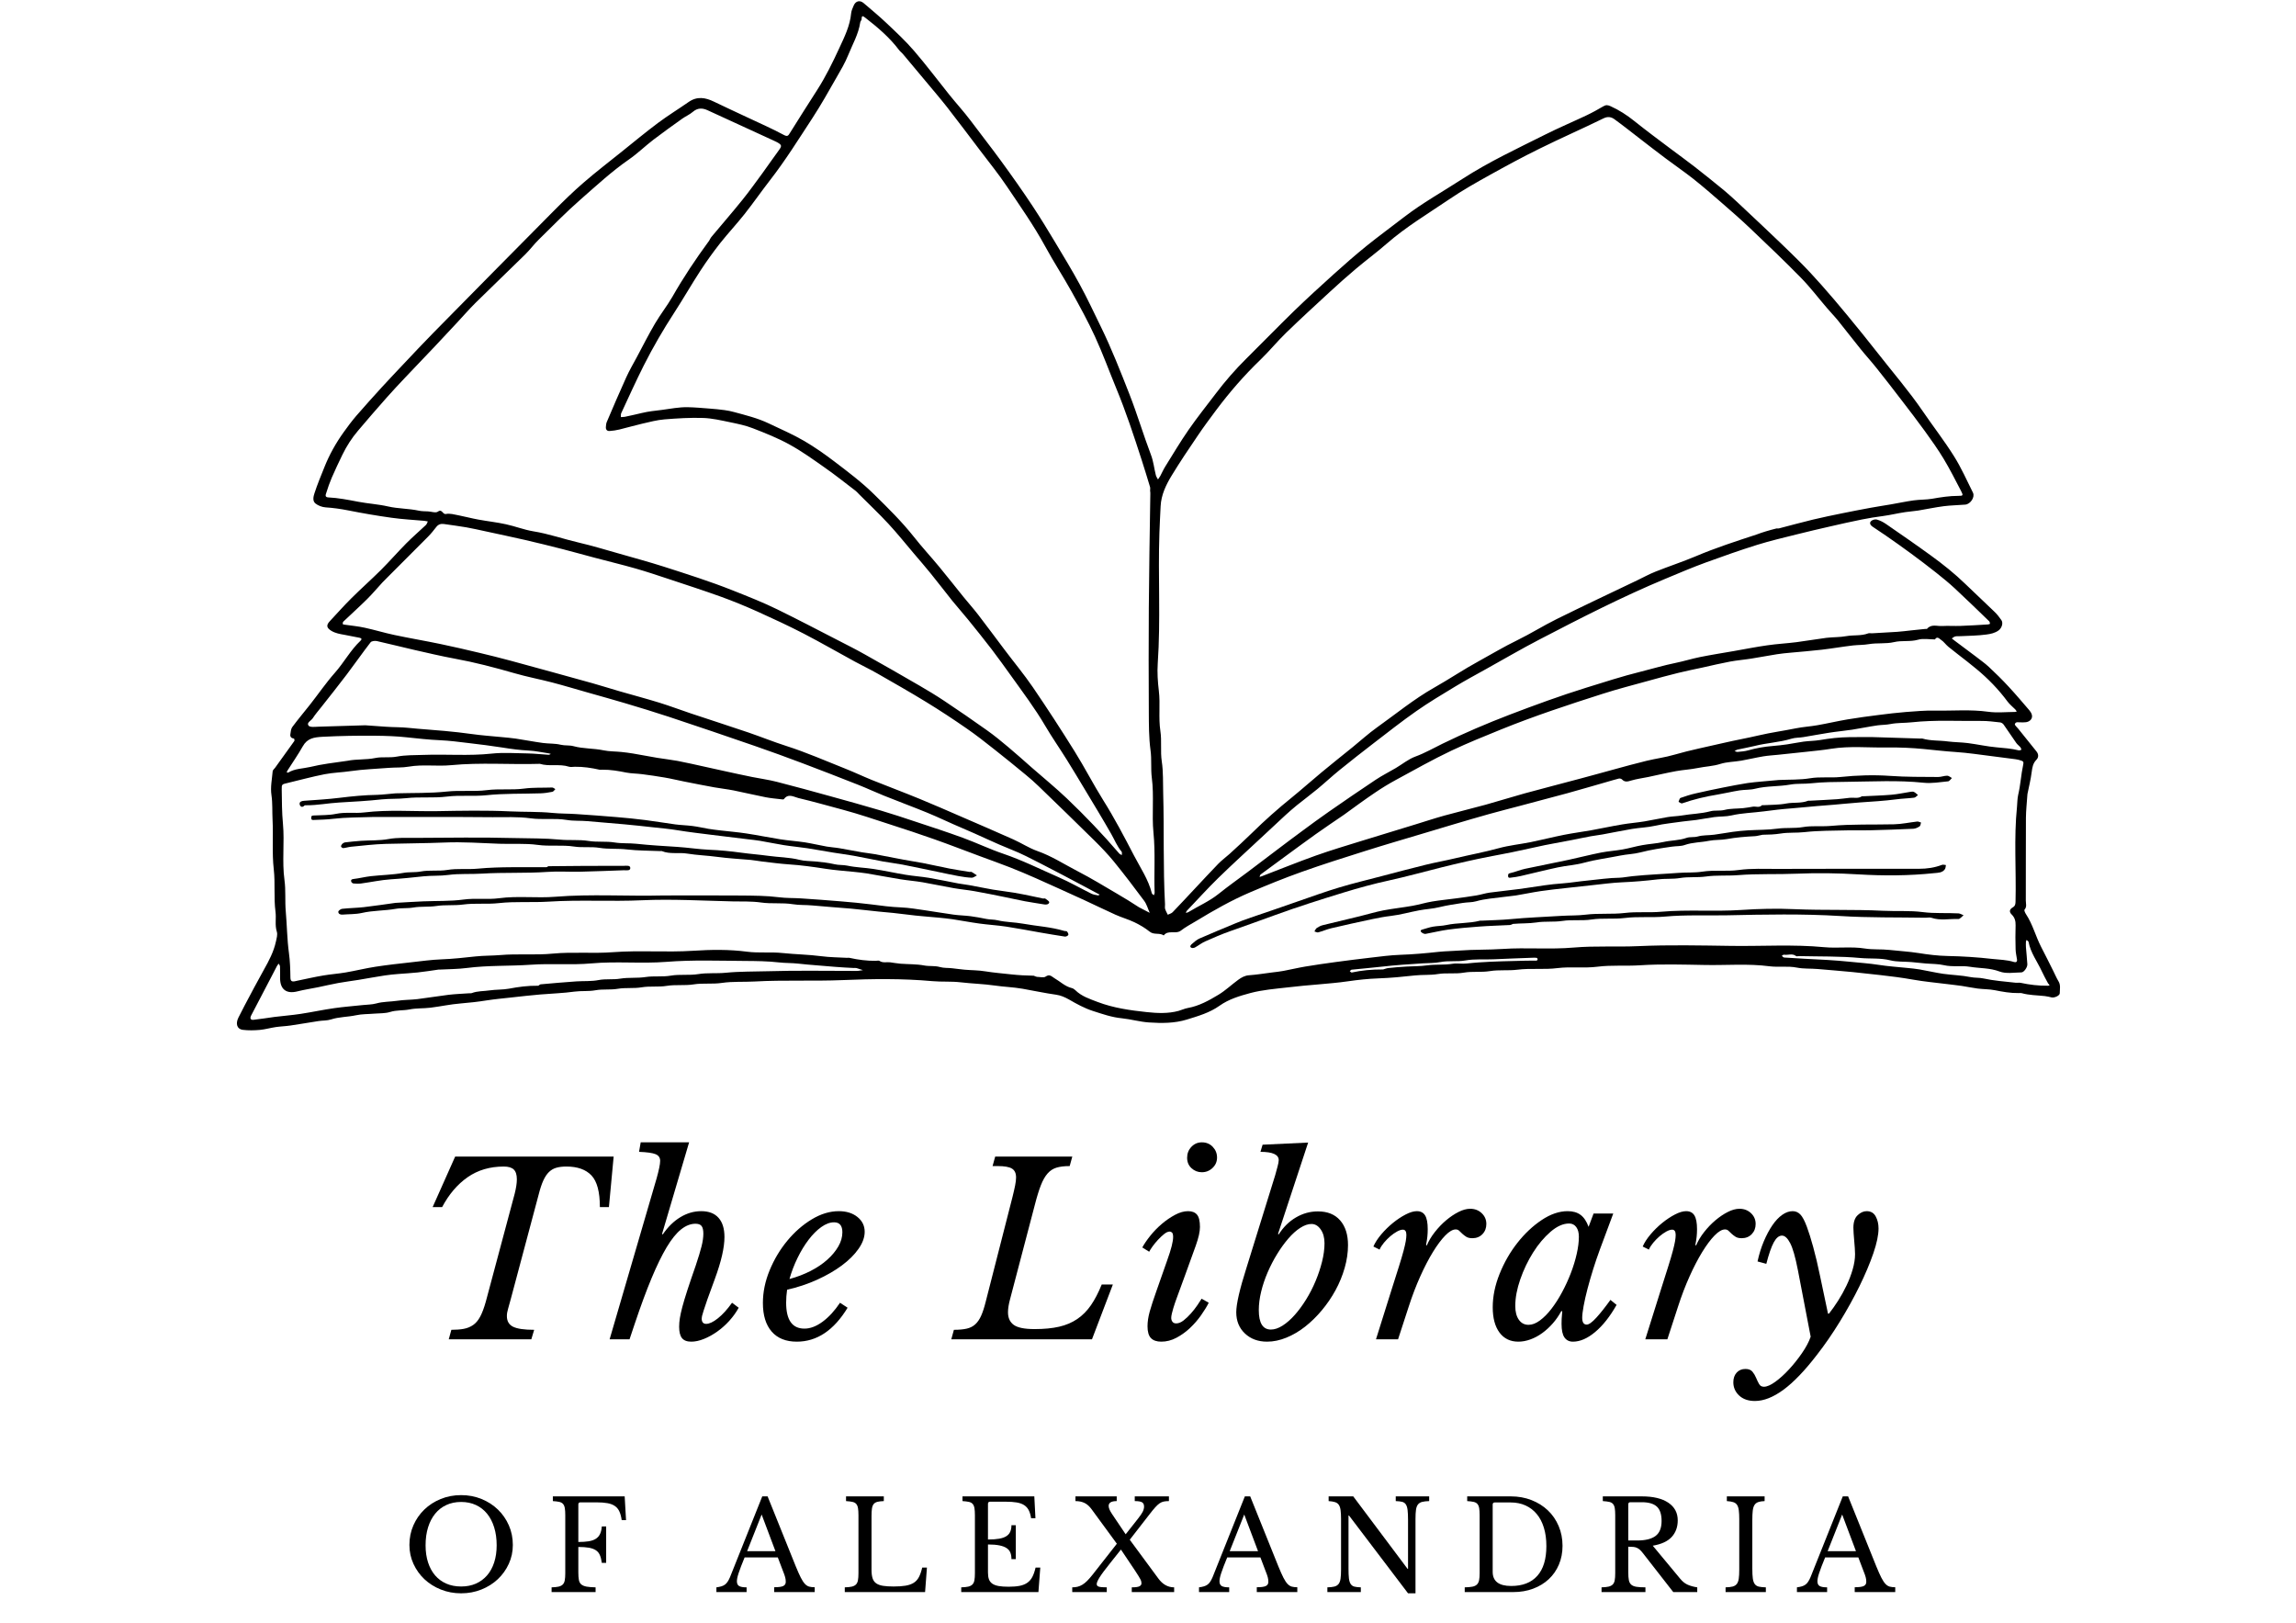 <svg xmlns="http://www.w3.org/2000/svg" xmlns:xlink="http://www.w3.org/1999/xlink" width="2245" zoomAndPan="magnify" viewBox="0 0 1683.75 1190.25" height="1587" preserveAspectRatio="xMidYMid meet" version="1.0"><defs><g/><clipPath id="a90a70b8d4"><path d="M 173 0 L 1511 0 L 1511 755.637 L 173 755.637 Z M 173 0 " clip-rule="nonzero"/></clipPath></defs><g clip-path="url(#a90a70b8d4)"><path fill="#000000" d="M 1448.512 481.066 C 1452.055 483.895 1455.555 486.227 1458.559 489.055 C 1463.582 493.723 1468.473 498.566 1473.141 503.637 C 1478.297 509.203 1483.188 514.988 1488.125 520.734 C 1489.605 522.484 1490.859 524.816 1489.781 526.926 C 1488.75 528.945 1486.418 529.754 1483.949 529.664 C 1483.414 529.617 1482.875 529.617 1482.336 529.664 C 1480.633 529.887 1478.344 528.766 1477.582 530.918 C 1477.312 531.684 1479.105 533.164 1480.004 534.285 C 1484.445 539.848 1488.977 545.367 1493.418 550.977 C 1495.031 552.996 1495.168 555.328 1493.328 557.168 C 1490.816 559.727 1490.367 562.777 1489.918 566.098 C 1489.246 571.484 1487.898 576.824 1486.824 582.164 C 1486.734 582.523 1486.777 582.879 1486.734 583.195 C 1486.375 588.668 1485.746 594.098 1485.699 599.574 C 1485.566 619.809 1485.699 640.094 1485.609 660.328 C 1485.609 662.527 1486.555 664.906 1484.668 667.016 C 1484.266 667.465 1485.074 669.305 1485.699 670.246 C 1490.68 677.738 1492.789 686.488 1496.871 694.387 C 1499.879 700.176 1502.793 706.055 1505.711 711.887 C 1507.012 714.445 1508.086 717.09 1509.566 719.516 C 1511.316 722.34 1510.508 725.391 1510.508 728.309 C 1510.508 730.059 1506.605 731.809 1504.543 731.359 C 1502.883 731 1501.223 730.555 1499.52 730.375 C 1493.82 729.746 1488.078 729.789 1482.516 728.219 C 1481.844 728.039 1481.078 728.176 1480.363 728.176 C 1474.395 728.266 1468.609 727.23 1462.82 726.066 C 1458.695 725.258 1454.434 725.395 1450.262 724.855 C 1446.355 724.359 1442.5 723.508 1438.598 722.926 C 1435.188 722.43 1431.73 722.07 1428.277 721.625 C 1419.664 720.547 1411.051 719.785 1402.527 718.258 C 1394.676 716.867 1386.824 715.879 1378.93 714.984 C 1372.199 714.219 1365.426 713.457 1358.695 712.785 C 1350.129 711.93 1341.559 711.305 1333.035 710.539 C 1327.922 710.09 1322.719 710.496 1317.781 709.508 C 1311.008 708.16 1304.234 709.375 1297.594 708.52 C 1281.848 706.457 1266.059 707.895 1250.312 707.578 C 1234.387 707.309 1218.461 706.77 1202.578 707.805 C 1192.215 708.477 1181.809 707.535 1171.578 708.836 C 1161.754 710.09 1151.883 708.656 1142.195 709.867 C 1132.371 711.125 1122.5 709.82 1112.809 711.035 C 1106.035 711.887 1099.262 710.988 1092.621 712.066 C 1086.207 713.098 1079.746 712.109 1073.555 713.188 C 1067.141 714.309 1060.727 713.188 1054.488 714.219 C 1048.836 715.16 1043.184 714.625 1037.578 715.25 C 1028.648 716.238 1019.766 717.09 1010.793 717.406 C 1003.301 717.676 995.809 718.48 988.363 719.559 C 981.273 720.59 974.141 721.176 967.008 721.805 C 959.336 722.43 951.664 723.148 944.039 724.047 C 935.023 725.078 925.914 725.797 917.031 728.129 C 909.047 730.285 901.152 732.617 894.332 737.465 C 887.066 742.625 878.633 745.047 870.332 747.605 C 861.27 750.387 851.848 750.34 842.516 749.711 C 835.879 749.266 829.328 747.336 822.688 746.66 C 815.332 745.945 808.512 743.566 801.559 741.32 C 795.234 739.301 789.535 736.117 783.926 732.887 C 780.832 731.137 777.738 729.836 774.551 729.387 C 766.207 728.219 758.043 726.426 749.789 724.988 C 743.102 723.82 736.285 723.641 729.555 722.656 C 721.211 721.445 712.777 721.266 704.434 720.277 C 697.48 719.469 690.57 720.055 683.707 719.426 C 661.812 717.449 639.832 717.719 617.984 718.66 C 596.406 719.559 574.828 718.48 553.34 719.695 C 545.352 720.141 537.277 719.559 529.383 720.727 C 522.43 721.758 515.477 720.727 508.656 721.805 C 502.062 722.836 495.465 721.848 489.051 722.879 C 482.816 723.91 476.578 722.926 470.523 723.957 C 464.645 724.945 458.77 724.047 453.07 725.035 C 447.555 725.977 442.035 725.125 436.699 726.109 C 431.539 727.055 426.426 726.426 421.398 727.098 C 413.055 728.266 404.621 728.488 396.23 729.207 C 389.277 729.789 382.371 730.598 375.418 731.359 C 369.18 732.035 362.945 732.617 356.797 733.559 C 350.43 734.59 344.059 735.266 337.641 735.805 C 330.285 736.387 323.016 738 315.66 738.898 C 310.59 739.527 305.387 739.168 300.406 740.156 C 295.652 741.098 290.809 740.559 286.051 742.039 C 282.461 743.16 278.426 742.938 274.613 743.25 C 270.082 743.656 265.414 743.477 260.973 744.465 C 254.918 745.766 248.68 745.586 242.715 747.516 C 239.801 748.457 236.523 748.23 233.43 748.727 C 226.656 749.758 219.879 750.969 213.062 751.957 C 209.426 752.496 205.75 752.586 202.113 753.125 C 198.211 753.707 194.398 754.828 190.539 755.188 C 186.414 755.547 182.195 755.637 178.07 755.141 C 173.852 754.648 172.598 750.746 174.793 746.258 C 176.273 743.25 177.801 740.289 179.371 737.328 C 184.035 728.578 188.613 719.785 193.457 711.168 C 197.18 704.57 200.723 697.887 202.34 690.438 C 202.832 688.059 203.684 685.367 203.012 683.215 C 201.441 678.277 202.699 673.297 202.023 668.449 C 200.68 658.129 201.934 647.676 200.77 637.445 C 199.379 625.238 200.5 613.125 199.871 600.965 C 199.559 594.953 199.961 588.984 199.062 582.926 C 198.211 577.273 199.469 571.305 199.961 565.516 C 200.051 564.617 201.082 563.855 201.711 563.004 C 206.422 556.453 211.176 549.945 215.844 543.348 C 216.113 542.988 215.797 541.645 215.617 541.598 C 213.734 541.328 212.613 540.344 212.926 538.414 C 213.195 536.574 213.332 534.465 214.363 533.074 C 218.488 527.508 223.02 522.168 227.328 516.695 C 233.43 508.934 239.035 500.723 245.543 493.363 C 252.27 485.777 257.027 476.715 264.43 469.758 C 265.371 468.863 265.371 467.965 263.711 467.652 C 260.031 466.977 256.352 466.172 252.676 465.496 C 249.355 464.914 246.035 464.375 243.027 462.582 C 239.441 460.383 239.082 458.453 241.906 455.445 C 247.156 449.836 252.227 444.094 257.699 438.664 C 264.785 431.617 272.324 424.934 279.41 417.887 C 285.738 411.562 291.613 404.832 297.895 398.457 C 302.516 393.793 307.539 389.484 312.34 384.953 C 313.012 384.324 313.281 383.246 313.73 382.352 C 312.879 382.215 312.07 381.992 311.219 381.902 C 303.188 381.184 295.16 380.781 287.172 379.656 C 276.496 378.176 265.82 376.336 255.23 374.227 C 249.758 373.152 244.328 372.387 238.766 372.031 C 236.211 371.852 233.34 370.773 231.363 369.203 C 229.031 367.363 229.84 364.043 230.602 361.711 C 232.711 355.203 235.359 348.875 237.914 342.504 C 241.547 333.395 246.305 324.871 252.047 316.883 C 254.961 312.801 257.969 308.762 261.242 304.945 C 267.391 297.855 273.668 290.902 279.996 283.945 C 285.289 278.16 290.719 272.461 296.102 266.762 C 303.367 259.09 310.547 251.371 317.992 243.832 C 347.242 214.125 376.492 184.465 405.832 154.895 C 413.012 147.672 420.324 140.492 428.039 133.852 C 437.102 126 446.656 118.684 456.031 111.148 C 464.824 104.102 473.527 96.879 482.59 90.102 C 489.812 84.719 497.574 79.961 504.977 74.801 C 511.211 70.449 517.27 71.48 523.551 74.531 C 531.668 78.48 539.879 82.203 548.043 86.062 C 556.973 90.281 566.035 94.23 574.738 98.898 C 577.609 100.469 578.102 99.391 579.312 97.461 C 585.863 86.961 592.504 76.508 599.188 66.098 C 605.469 56.312 610.582 45.902 615.426 35.402 C 619.238 27.148 623.324 19.027 624.176 9.738 C 624.355 7.809 625.297 5.879 626.059 4.039 C 627.539 0.629 630.637 -0.09 633.418 2.332 C 639.023 7.133 644.766 11.848 650.148 16.961 C 657.059 23.512 664.148 30.062 670.336 37.289 C 679.309 47.699 687.52 58.691 696.133 69.418 C 701.293 75.832 706.855 81.891 711.789 88.441 C 719.102 98.27 726.684 107.828 733.906 117.742 C 741.98 128.824 749.922 140 757.461 151.441 C 763.066 159.922 768.359 168.582 773.566 177.289 C 779.801 187.699 786.125 198.062 791.914 208.742 C 797.43 218.883 802.32 229.383 807.391 239.75 C 815.242 255.855 821.746 272.461 828.297 289.152 C 834.039 303.824 838.48 318.902 844.086 333.621 C 845.883 338.332 846.375 343.492 847.633 348.426 C 847.902 349.551 848.664 350.535 849.203 351.566 C 849.738 350.715 850.367 349.906 850.859 349.055 C 852.117 346.676 853.195 344.211 854.629 341.922 C 860.191 332.992 865.574 323.926 871.543 315.312 C 877.824 306.25 884.73 297.586 891.418 288.793 C 898.324 279.641 905.863 270.98 914.027 262.902 C 925.734 251.324 937.176 239.523 948.973 228.035 C 958.574 218.75 968.445 209.73 978.359 200.801 C 986.074 193.844 993.879 187.023 1001.957 180.473 C 1010.973 173.203 1020.348 166.383 1029.5 159.293 C 1043.141 148.793 1058.168 140.449 1072.566 131.113 C 1091.859 118.641 1112.586 108.992 1132.996 98.762 C 1143 93.738 1153.32 89.383 1163.457 84.582 C 1167.719 82.562 1171.848 80.273 1175.887 77.898 C 1177.77 76.773 1179.16 77 1181.133 77.898 C 1187.414 80.723 1193.023 84.359 1198.406 88.668 C 1207.289 95.801 1216.484 102.578 1225.594 109.441 C 1231.246 113.703 1236.988 117.789 1242.551 122.141 C 1249.816 127.793 1257.039 133.582 1264.129 139.414 C 1267.672 142.332 1271.035 145.473 1274.445 148.613 C 1280.457 154.223 1286.469 159.832 1292.391 165.484 C 1301.363 174.012 1310.379 182.492 1319.129 191.242 C 1324.824 196.895 1330.301 202.82 1335.637 208.832 C 1342.055 216.055 1348.289 223.414 1354.434 230.863 C 1362.062 240.152 1369.688 249.441 1377.047 258.91 C 1388.125 273.09 1399.926 286.73 1410.109 301.625 C 1417.645 312.664 1425.855 323.211 1432.941 334.516 C 1438.281 342.996 1442.363 352.285 1446.852 361.262 C 1448.465 364.492 1445.012 369.695 1441.199 370.012 C 1435.949 370.461 1430.609 370.504 1425.406 371.176 C 1419.125 371.984 1412.934 373.332 1406.652 374.363 C 1403.559 374.855 1400.418 375.035 1397.367 375.484 C 1391.805 376.293 1386.285 377.684 1380.77 378.402 C 1375.609 379.074 1370.496 379.883 1365.426 380.914 C 1357.621 382.484 1349.812 384.234 1342.055 386.031 C 1333.977 387.871 1325.902 389.754 1317.871 391.773 C 1308.047 394.242 1298.18 396.531 1288.531 399.535 C 1275.926 403.484 1263.457 407.883 1251.027 412.414 C 1240.98 416.094 1231.156 420.266 1221.285 424.395 C 1189.746 437.543 1159.332 453.113 1129.051 468.863 C 1115.906 475.684 1103.117 483.176 1090.199 490.355 C 1082.395 494.707 1074.543 498.926 1066.914 503.547 C 1057.359 509.336 1047.715 515.078 1038.562 521.496 C 1027.977 528.902 1017.793 536.934 1007.52 544.828 C 998.996 551.383 990.516 558.023 982.172 564.797 C 976.699 569.238 971.586 574.043 966.156 578.527 C 961.223 582.613 956.062 586.426 951.039 590.465 C 948.168 592.797 945.387 595.266 942.648 597.734 C 937.266 602.668 931.926 607.695 926.586 612.676 C 915.508 623.039 904.246 633.227 893.391 643.816 C 885.449 651.578 878.004 659.836 870.332 667.867 C 869.973 668.227 869.883 668.855 869.66 669.395 C 870.285 669.215 870.961 669.125 871.496 668.809 C 878.855 664.324 886.84 660.914 893.66 655.438 C 900.656 649.828 907.969 644.668 915.148 639.285 C 922.594 633.676 929.996 628.023 937.445 622.414 C 943.23 618.059 949.02 613.664 954.852 609.398 C 961.355 604.598 967.859 599.797 974.457 595.219 C 985.805 587.324 997.199 579.516 1008.73 571.844 C 1013.484 568.656 1018.645 566.098 1023.578 563.184 C 1028.379 560.355 1032.82 556.633 1037.98 554.746 C 1044.977 552.188 1051.305 548.508 1057.941 545.277 C 1074.047 537.426 1090.469 530.426 1107.203 524.008 C 1125.641 516.965 1144.168 510.188 1163.055 504.312 C 1176.379 500.184 1189.656 495.875 1203.207 492.508 C 1211.73 490.402 1220.117 487.844 1228.73 486.094 C 1234.699 484.883 1240.531 483.043 1246.496 481.832 C 1254.707 480.172 1263.008 478.867 1271.262 477.434 C 1279.516 475.996 1287.77 474.336 1296.07 473.172 C 1303.156 472.137 1310.289 471.777 1317.379 470.883 C 1324.738 469.938 1332.004 468.637 1339.359 467.695 C 1344.25 467.113 1349.23 467.336 1354.074 466.438 C 1359.371 465.496 1364.887 466.395 1370.047 464.422 C 1370.855 464.105 1371.84 464.422 1372.738 464.375 C 1378.93 464.016 1385.121 463.703 1391.266 463.297 C 1394.723 463.074 1398.219 462.582 1401.676 462.223 C 1405.129 461.863 1408.629 461.504 1412.082 461.145 C 1412.441 461.102 1412.98 461.277 1413.16 461.102 C 1416.301 457.375 1420.473 459.262 1424.238 459.035 C 1428.727 458.766 1433.301 459.125 1437.789 458.945 C 1444.516 458.723 1451.246 458.273 1457.93 457.867 C 1458.426 457.824 1458.875 457.602 1459.367 457.422 C 1459.188 456.793 1459.188 455.984 1458.785 455.582 C 1450.395 447.504 1442.051 439.336 1433.527 431.441 C 1429.176 427.402 1424.508 423.633 1419.844 419.906 C 1413.875 415.195 1407.82 410.574 1401.719 406.086 C 1395.527 401.512 1389.203 397.066 1382.879 392.672 C 1379.691 390.426 1376.328 388.363 1373.141 386.121 C 1371.707 385.133 1370.676 383.516 1372.109 382.125 C 1373.051 381.184 1375.117 380.602 1376.371 380.961 C 1378.75 381.633 1381.082 382.844 1383.102 384.234 C 1394.094 391.816 1405.082 399.402 1415.895 407.254 C 1424.824 413.715 1433.438 420.582 1441.375 428.297 C 1448.422 435.164 1455.688 441.805 1462.73 448.672 C 1464.617 450.465 1466.23 452.617 1467.711 454.727 C 1469.234 456.926 1467.891 460.605 1465.691 462.223 C 1462.957 464.242 1459.727 464.867 1456.676 465.273 C 1450.395 466.125 1443.98 466.172 1437.609 466.484 C 1436.352 466.574 1435.051 466.395 1433.887 466.664 C 1432.941 466.887 1432.18 467.605 1431.328 468.145 C 1432 468.684 1432.672 469.223 1433.391 469.762 C 1438.418 473.574 1443.352 477.164 1448.512 481.066 M 1302.891 387.465 C 1303.426 387.465 1303.965 387.602 1304.504 387.465 C 1312.848 385.312 1321.102 383.023 1329.492 381.004 C 1336.578 379.297 1343.758 377.863 1350.891 376.383 C 1357.891 374.945 1364.934 373.602 1371.977 372.301 C 1376.867 371.402 1381.801 370.684 1386.691 369.832 C 1392.254 368.887 1397.773 367.676 1403.336 366.914 C 1407.867 366.285 1412.484 366.465 1416.973 365.703 C 1423.344 364.582 1429.668 363.594 1436.172 363.594 C 1439.629 363.594 1439.852 363.324 1438.148 360.051 C 1434.02 352.152 1430.027 344.211 1425.453 336.582 C 1421.234 329.582 1416.48 322.895 1411.68 316.254 C 1406.117 308.535 1400.328 301.043 1394.543 293.504 C 1388.441 285.516 1382.293 277.574 1376.012 269.723 C 1372.199 264.922 1368.027 260.391 1364.215 255.633 C 1358.742 248.902 1353.492 241.992 1348.02 235.215 C 1345.371 231.941 1342.367 228.891 1339.629 225.66 C 1333.352 218.344 1327.473 210.582 1320.742 203.715 C 1308.676 191.379 1296.16 179.484 1283.645 167.594 C 1276.871 161.133 1269.781 154.941 1262.691 148.793 C 1255.828 142.824 1248.922 136.812 1241.789 131.16 C 1235.191 125.953 1228.195 121.199 1221.465 116.129 C 1215.23 111.461 1209.082 106.703 1202.938 101.949 C 1196.609 97.102 1190.422 92.121 1183.961 87.453 C 1181.629 85.75 1179.07 85.211 1175.84 86.828 C 1160.363 94.41 1144.57 101.32 1129.141 108.949 C 1116.801 115.004 1104.691 121.559 1092.668 128.242 C 1082.484 133.898 1072.301 139.641 1062.699 146.191 C 1047.223 156.691 1031.117 166.293 1016.984 178.633 C 1009.629 185.051 1001.777 190.84 994.328 197.121 C 987.824 202.594 981.5 208.25 975.262 213.992 C 964.496 223.91 953.73 233.781 943.23 243.965 C 936.684 250.293 930.895 257.43 924.344 263.754 C 912.457 275.195 901.691 287.582 891.82 300.773 C 887.199 306.965 882.578 313.16 878.273 319.574 C 871.766 329.133 865.309 338.734 859.297 348.605 C 855.078 355.516 851.535 362.875 851.129 371.223 C 850.863 377.773 850.414 384.324 850.234 390.832 C 849.156 422.691 851.219 454.547 849.023 486.406 C 848.574 493.094 849.023 499.824 849.828 506.598 C 850.996 516.293 849.469 526.164 850.949 535.988 C 852.074 543.305 850.859 550.844 851.984 558.336 C 853.148 566.008 852.789 573.953 853.016 581.715 C 853.777 608.863 852.879 636.055 854.359 663.156 C 854.406 664.234 854.137 665.398 854.406 666.387 C 854.855 667.914 855.707 669.305 856.379 670.738 C 857.59 670.156 859.027 669.797 859.922 668.898 C 865.398 663.246 870.691 657.457 876.074 651.758 C 881.816 645.656 887.512 639.465 893.344 633.449 C 895.902 630.805 898.953 628.605 901.691 626.137 C 907.207 621.066 912.77 616.039 918.109 610.789 C 927.441 601.594 937.219 592.934 947.449 584.676 C 954.805 578.707 961.848 572.379 969.16 566.324 C 976.652 560.086 984.324 554.027 991.906 547.883 C 997.875 543.035 1003.57 537.828 1009.809 533.387 C 1023.715 523.473 1036.949 512.566 1051.887 504.133 C 1062.922 497.895 1073.422 490.805 1084.547 484.746 C 1093.832 479.676 1102.852 474.203 1112.406 469.582 C 1122.363 464.734 1131.785 458.766 1141.699 453.875 C 1161.215 444.227 1180.863 434.984 1200.469 425.605 C 1205 423.453 1209.398 420.984 1214.062 419.145 C 1223.844 415.242 1233.891 411.965 1243.582 407.883 C 1258.07 401.734 1273.055 396.887 1287.996 391.996 C 1292.48 390.293 1297.148 388.902 1302.891 387.465 M 760.422 716.285 C 762.574 716.285 765.355 717.137 766.789 716.105 C 769.75 713.996 771.32 716.105 773.207 717.227 C 777.422 719.648 780.965 723.285 785.945 724.496 C 786.887 724.719 787.875 725.348 788.547 726.02 C 793.168 730.598 799.18 732.48 805.012 734.727 C 816.586 739.125 828.789 740.828 840.945 742.129 C 848.617 742.938 856.605 743.34 864.32 741.23 C 866.562 740.605 868.762 739.527 871.051 739.125 C 879.348 737.641 886.57 733.605 893.57 729.387 C 898.73 726.289 903.172 721.984 908.059 718.438 C 910.348 716.777 912.816 715.34 915.91 715.117 C 921.609 714.715 927.262 713.77 932.914 713.055 C 935.648 712.695 938.43 712.469 941.125 711.93 C 946.461 710.945 951.754 709.645 957.141 708.746 C 964.453 707.535 971.766 706.457 979.121 705.469 C 987.691 704.305 996.305 703.227 1004.871 702.238 C 1012.141 701.387 1019.453 700.398 1026.766 700.129 C 1036.273 699.816 1045.695 698.965 1055.16 697.93 C 1060.23 697.395 1065.344 697.395 1070.461 696.988 C 1080.914 696.18 1091.457 696.539 1101.996 695.82 C 1119.359 694.656 1136.766 696.316 1154.172 694.789 C 1169.828 693.445 1185.664 694.477 1201.457 693.758 C 1224.203 692.727 1246.992 693.266 1269.781 693.578 C 1292.391 693.895 1315.047 692.367 1337.703 694.52 C 1347.617 695.465 1357.664 693.895 1367.625 695.508 C 1373.5 696.449 1379.602 695.867 1385.613 696.539 C 1392.703 697.348 1399.836 697.707 1406.922 698.828 C 1413.965 699.949 1421.145 700.848 1428.234 700.984 C 1439.18 701.207 1450.082 701.879 1460.98 703.137 C 1466.32 703.719 1471.703 703.766 1476.906 705.379 C 1478.207 705.785 1479.422 705.469 1479.152 703.539 C 1478.746 700.984 1478.164 698.426 1478.117 695.867 C 1477.941 690.078 1477.941 684.289 1478.117 678.5 C 1478.207 675.316 1477.492 672.715 1475.156 670.469 C 1473.363 668.676 1473.543 666.836 1475.965 665.398 C 1477.895 664.277 1478.027 662.887 1478.074 661.047 C 1478.656 637.895 1476.773 614.648 1479.152 591.496 C 1479.465 588.578 1479.332 585.707 1480.047 582.656 C 1481.754 575.477 1482.113 567.984 1483.684 560.758 C 1484.086 558.918 1483.906 558.336 1482.605 557.844 C 1481.215 557.305 1479.688 556.945 1478.164 556.719 C 1472.512 555.957 1466.859 555.238 1461.16 554.523 C 1452.008 553.398 1442.902 551.965 1433.75 551.383 C 1426.078 550.887 1418.453 549.945 1410.781 549.227 C 1401.945 548.375 1393.016 547.969 1384.133 548.105 C 1370.359 548.328 1356.543 546.848 1342.816 549.047 C 1336.848 550.035 1330.793 550.574 1324.738 551.246 C 1317.828 552.008 1310.875 552.727 1303.922 553.445 C 1300.285 553.805 1296.609 554.027 1293.02 554.613 C 1287.637 555.508 1282.344 556.809 1276.957 557.754 C 1271.844 558.648 1266.508 558.605 1261.66 560.129 C 1256.188 561.879 1250.535 562.016 1245.062 563.137 C 1239.812 564.215 1234.43 564.484 1229.18 565.426 C 1222.316 566.684 1215.543 568.297 1208.723 569.734 C 1204.551 570.586 1200.289 571.125 1196.207 572.336 C 1193.652 573.098 1191.586 573.727 1189.477 571.527 C 1188.984 570.988 1187.82 570.719 1187.102 570.898 C 1183.824 571.707 1180.641 572.738 1177.41 573.637 C 1168.035 576.328 1158.66 579.066 1149.281 581.668 C 1137.754 584.809 1126.18 587.863 1114.605 590.914 C 1107.113 592.887 1099.574 594.816 1092.129 596.879 C 1083.379 599.305 1074.676 601.906 1065.973 604.465 C 1058.707 606.617 1051.484 608.773 1044.262 610.969 C 1029.949 615.277 1015.594 619.406 1001.328 623.938 C 985.672 628.875 970.016 633.809 954.539 639.328 C 941.797 643.859 929.234 648.977 916.809 654.27 C 903.035 660.148 890.027 667.555 877.242 675.316 C 873.473 677.605 869.523 679.625 866.07 682.316 C 862.211 685.32 856.695 681.555 853.418 685.906 C 850.367 683.75 846.332 685.727 843.145 683.168 C 839.734 680.43 835.879 678.145 831.93 676.258 C 827.445 674.105 822.555 672.758 817.977 670.695 C 810.352 667.285 802.859 663.559 795.234 660.059 C 783.391 654.629 771.5 649.246 759.613 643.949 C 753.332 641.168 747.051 638.52 740.68 636.008 C 733.367 633.137 725.965 630.535 718.609 627.797 C 707.484 623.668 696.402 619.359 685.23 615.414 C 674.508 611.598 663.699 608.055 652.84 604.555 C 641.355 600.828 629.918 596.926 618.254 593.785 C 607.352 590.867 596.496 587.773 585.504 585.168 C 582.273 584.406 578.102 581.488 574.871 585.977 C 574.602 586.336 573.48 586.156 572.809 586.066 C 569.039 585.617 565.227 585.305 561.504 584.586 C 553.652 583.059 545.891 581.176 538.086 579.605 C 533.375 578.664 528.574 578.168 523.82 577.316 C 516.418 575.969 509.059 574.535 501.703 573.055 C 496.855 572.113 492.059 570.898 487.211 570.094 C 481.785 569.148 476.309 568.387 470.836 567.668 C 467.023 567.176 463.121 567.219 459.352 566.504 C 453.52 565.336 447.734 564.305 441.812 564.395 C 441.094 564.395 440.332 564.527 439.656 564.395 C 433.691 563.047 427.68 562.148 421.578 562.238 C 420.145 562.238 418.574 562.598 417.273 562.195 C 410.273 559.906 402.871 562.238 395.918 560.086 C 374.203 560.758 352.445 558.965 330.734 561.074 C 320.461 562.059 310.051 560.355 299.734 562.148 C 294.891 563.004 289.91 562.645 284.977 563.047 C 275.688 563.809 266.402 564.078 257.16 565.426 C 250.789 566.367 244.285 566.504 238.004 567.715 C 228.898 569.508 219.879 571.977 210.863 574.129 C 206.645 575.117 206.555 575.074 206.602 578.934 C 206.734 587.277 206.691 595.625 207.5 604.016 C 208.754 617.699 206.734 631.566 208.621 645.344 C 209.652 652.879 208.891 660.555 209.562 668.227 C 210.461 678.367 210.504 688.645 211.895 698.785 C 212.703 704.707 212.883 710.766 212.973 716.777 C 213.016 719.246 213.867 719.918 216.023 719.559 C 216.875 719.426 217.684 719.199 218.488 719.02 C 224.637 717.766 230.781 716.328 237.016 715.297 C 242.445 714.355 248.008 713.996 253.48 713.055 C 260.883 711.797 268.152 709.957 275.555 708.836 C 284.301 707.488 293.094 706.547 301.844 705.559 C 309.109 704.75 316.422 703.719 323.734 703.449 C 332.168 703.137 340.512 702.195 348.859 701.297 C 354.824 700.668 360.836 700.805 366.848 700.309 C 379.68 699.188 392.555 700.488 405.473 699.234 C 420.055 697.84 434.77 699.32 449.484 698.199 C 468.953 696.719 488.559 698.426 508.164 697.168 C 521.309 696.316 534.586 696.09 547.863 697.84 C 556.477 698.965 565.227 697.887 574.02 698.828 C 583.441 699.816 592.949 699.906 602.418 701.16 C 608.52 701.969 614.754 701.969 620.945 702.328 C 621.664 702.375 622.426 702.195 623.098 702.375 C 629.422 703.766 635.793 704.617 642.254 704.527 C 643.152 704.527 644.316 704.168 644.945 704.57 C 647.414 706.23 650.105 705.336 652.66 705.605 C 655.219 705.918 657.777 706.457 660.332 706.637 C 666.164 707.086 672.043 706.859 677.738 707.938 C 681.598 708.656 685.59 708.027 689.18 709.059 C 692.184 709.91 695.102 709.641 698.016 709.957 C 701.113 710.27 704.207 710.766 707.348 711.035 C 712.418 711.48 717.578 711.391 722.602 712.246 C 728.973 713.277 735.387 713.77 741.758 714.488 C 747.051 715.07 752.301 715.34 757.594 715.43 C 758.176 715.25 758.762 715.926 760.422 716.285 M 843.414 359.781 C 843.414 358.883 843.637 357.895 843.371 357.086 C 841.395 350.492 839.375 343.941 837.27 337.391 C 831.527 319.574 825.648 301.762 818.473 284.441 C 813.312 271.922 808.691 259.18 803.039 246.883 C 797.879 235.621 791.867 224.715 785.855 213.859 C 779.621 202.641 772.578 191.914 766.477 180.652 C 758.086 165.262 747.992 150.992 738.258 136.5 C 732.203 127.48 725.34 119.043 718.789 110.383 C 710.758 99.793 702.773 89.113 694.609 78.66 C 689.539 72.199 684.156 65.961 678.906 59.633 C 673.297 52.902 667.691 46.219 662.039 39.488 C 661.23 38.543 660.152 37.781 659.391 36.793 C 652.438 27.508 643.691 20.102 634.629 13.059 C 632.742 11.578 631.891 11.129 631.848 14.09 C 631.848 14.852 630.949 15.57 630.859 16.379 C 629.602 24.992 625.207 32.488 622.02 40.383 C 619.734 46.129 616.504 51.512 613.406 56.898 C 607.711 66.859 602.102 76.91 595.82 86.512 C 585.727 101.949 575.992 117.609 564.645 132.191 C 558.316 140.359 552.395 148.883 545.98 157.004 C 540.238 164.273 533.824 171.094 528.082 178.363 C 523.012 184.824 518.168 191.555 513.68 198.422 C 507.129 208.473 501.164 218.93 494.613 229.023 C 486.402 241.633 478.867 254.602 472.094 268.016 C 466.305 279.504 461.012 291.262 455.586 302.926 C 455.18 303.781 455.359 304.855 455.316 305.844 C 456.301 305.754 457.289 305.801 458.23 305.621 C 462.359 304.723 466.531 303.871 470.656 302.836 C 475.547 301.625 480.527 301.176 485.461 300.551 C 491.652 299.742 497.844 298.484 504.125 298.574 C 509.598 298.664 515.027 299.203 520.5 299.605 C 524.133 299.875 527.812 300.234 531.445 300.73 C 533.777 301.043 536.156 301.535 538.445 302.164 C 547.012 304.496 555.672 306.605 563.746 310.465 C 572.492 314.641 581.465 318.496 589.855 323.391 C 597.48 327.875 604.793 332.992 611.926 338.422 C 621.93 346.051 631.98 353.586 640.953 362.426 C 651.137 372.434 661.32 382.441 670.203 393.656 C 676.168 401.242 682.766 408.332 688.91 415.777 C 694.922 423.004 700.664 430.453 706.586 437.723 C 710.129 442.074 713.852 446.246 717.262 450.645 C 723.902 459.258 730.316 468.008 736.867 476.668 C 743.73 485.777 751.043 494.574 757.461 503.953 C 768 519.387 778.184 535.094 788.055 550.934 C 795.367 562.645 801.691 574.984 809.004 586.695 C 817.262 599.844 824.438 613.527 831.57 627.258 C 836.281 636.324 842.156 644.848 844.672 654.945 C 844.805 655.527 845.656 655.977 846.152 656.469 C 846.332 655.84 846.734 655.258 846.734 654.629 C 846.195 639.957 847.363 625.285 845.883 610.566 C 844.582 597.238 846.422 583.734 844.672 570.316 C 843.816 563.676 844.672 556.898 843.727 550.125 C 842.473 540.836 842.516 531.277 842.473 521.855 C 842.336 496.547 842.293 471.242 842.473 445.887 C 842.652 418.742 843.145 391.594 843.551 364.402 C 843.461 363.145 843.773 361.754 843.414 359.781 M 520.094 176.434 C 520.59 175.582 520.992 174.594 521.621 173.832 C 529.246 164.68 537.098 155.703 544.547 146.414 C 549.613 140.133 554.324 133.492 559.125 126.988 C 563.164 121.469 567.02 115.77 571.102 110.25 C 573.48 107.062 573.438 106.254 569.848 104.281 C 569.129 103.879 568.367 103.52 567.605 103.203 C 558.945 99.211 550.289 95.262 541.629 91.27 C 534.047 87.77 526.465 84.27 518.84 80.812 C 515.027 79.062 511.527 79.062 508.074 82.023 C 505.785 84 502.867 85.211 500.402 86.961 C 493.27 92.031 486.137 97.148 479.18 102.441 C 473.082 107.109 467.562 112.539 461.281 116.891 C 448.586 125.684 437.324 136.141 425.797 146.234 C 415.117 155.57 405.203 165.754 395.109 175.672 C 391.566 179.129 388.605 183.211 385.062 186.664 C 373.039 198.512 360.793 210.133 348.77 222.023 C 343.969 226.781 339.527 231.941 334.906 236.875 C 329.656 242.484 324.453 248.094 319.16 253.703 C 311.758 261.512 304.309 269.23 296.953 277.035 C 292.422 281.84 287.891 286.641 283.539 291.574 C 276.449 299.605 269.363 307.73 262.453 315.941 C 257.922 321.281 254.156 327.156 251.105 333.441 C 248.367 339.004 245.766 344.613 243.297 350.266 C 241.727 353.945 240.383 357.762 239.215 361.574 C 238.945 362.426 237.961 364.582 240.652 364.715 C 248.055 365.074 255.367 366.512 262.633 367.902 C 269.902 369.293 277.348 369.695 284.57 371.355 C 292.02 373.062 299.688 372.836 307.137 374.453 C 309.336 374.945 311.668 374.855 313.957 374.992 C 316.379 375.125 319.562 376.293 321.09 375.172 C 324.32 372.836 324.496 377.414 327.055 376.875 C 329.973 376.293 333.246 377.281 336.297 377.863 C 341.141 378.805 345.898 380.105 350.695 380.961 C 357.426 382.215 364.289 382.934 370.977 384.414 C 377.703 385.852 384.254 388.453 391.027 389.574 C 402.469 391.414 413.324 395.273 424.539 397.875 C 434.543 400.207 444.367 403.215 454.238 405.996 C 465.051 409.094 475.953 412.055 486.672 415.465 C 503.723 420.941 520.77 426.324 537.457 432.965 C 548.492 437.363 559.527 441.672 570.207 446.922 C 585.102 454.234 599.816 461.906 614.531 469.492 C 621.078 472.855 627.676 476.176 634.133 479.812 C 647.504 487.305 660.781 494.887 674.062 502.605 C 680.34 506.242 686.578 510.008 692.633 514.047 C 703.133 521.047 713.586 528.227 723.859 535.543 C 729.242 539.355 734.355 543.574 739.379 547.793 C 745.211 552.637 750.82 557.754 756.516 562.734 C 765.129 570.273 774.059 577.543 782.355 585.438 C 795.816 598.273 808.691 611.734 820.805 625.867 C 821.254 626.406 822.059 626.629 822.688 626.988 C 822.645 626.137 822.957 625.016 822.508 624.477 C 819.188 620.527 817.352 615.773 814.836 611.375 C 808.645 600.516 802.141 589.836 795.727 579.156 C 791.285 571.754 786.844 564.348 782.312 557.078 C 777.109 548.734 771.457 540.656 766.477 532.176 C 759.027 519.477 750.191 507.766 741.668 495.832 C 736.957 489.277 732.246 482.684 727.355 476.266 C 721.66 468.816 715.738 461.504 709.859 454.234 C 706.094 449.613 702.145 445.172 698.375 440.547 C 692.949 433.773 687.699 426.863 682.227 420.133 C 678.367 415.375 674.332 410.754 670.336 406.043 C 664.102 398.684 658.047 391.145 651.496 384.055 C 644.633 376.652 637.23 369.695 630.098 362.516 C 629.199 361.621 628.391 360.633 627.406 359.871 C 620.004 354.215 612.691 348.383 605.062 343.043 C 596.586 337.074 588.105 330.973 579.043 325.992 C 570.43 321.234 561.188 317.555 552.035 314.012 C 546.742 311.945 541.047 310.781 535.438 309.613 C 528.887 308.266 522.25 306.695 515.652 306.473 C 506.234 306.16 496.766 306.742 487.391 307.504 C 481.828 307.953 476.309 309.434 470.836 310.691 C 465.23 311.992 459.758 313.605 454.191 314.953 C 451.859 315.535 449.438 315.852 447.059 316.031 C 445.133 316.164 444.145 314.953 444.324 313.023 C 444.414 311.855 444.504 310.555 444.953 309.48 C 449.617 298.574 454.238 287.672 459.172 276.855 C 461.504 271.652 464.422 266.715 467.113 261.691 C 471.465 253.523 475.637 245.27 480.305 237.324 C 484.25 230.594 489.141 224.402 493.09 217.625 C 501.117 203.492 510.09 190.074 520.094 176.434 M 835.293 665.266 C 837.895 666.609 840.543 668.004 843.145 669.348 C 841.801 666.387 840.945 663.02 839.02 660.465 C 831.797 650.727 824.438 641.078 816.812 631.699 C 812.414 626.316 807.57 621.289 802.637 616.398 C 789.086 602.984 775.359 589.746 761.676 576.508 C 758.625 573.547 755.441 570.766 752.164 568.074 C 744.629 561.883 737.094 555.688 729.422 549.676 C 722.645 544.336 715.871 538.953 708.738 534.062 C 699.094 527.375 689.27 520.914 679.309 514.812 C 667.512 507.586 655.488 500.766 643.512 493.902 C 638.125 490.805 632.52 488.156 627.047 485.195 C 614.484 478.375 602.102 471.195 589.453 464.645 C 578.324 458.902 566.93 453.605 555.492 448.445 C 546.652 444.496 537.68 440.773 528.574 437.496 C 515.969 432.965 503.227 428.836 490.531 424.617 C 482.41 421.926 474.293 419.191 466.082 416.855 C 456.031 413.984 445.848 411.562 435.754 408.867 C 428.082 406.852 420.504 404.695 412.832 402.723 C 403.5 400.344 394.125 398.012 384.746 395.855 C 375.328 393.703 365.859 391.727 356.395 389.664 C 351.594 388.633 346.793 387.512 341.906 386.656 C 336.477 385.715 331.004 385.043 325.531 384.234 C 323.285 383.922 321.402 384.504 319.922 386.434 C 317.992 388.945 316.02 391.414 313.777 393.656 C 303.727 403.797 293.59 413.895 283.496 423.992 C 282.461 425.023 281.43 426.012 280.445 427.086 C 276.719 431.125 273.176 435.387 269.273 439.246 C 263.574 444.902 257.562 450.285 251.777 455.805 C 251.375 456.164 251.328 457.016 251.328 457.645 C 251.328 457.777 252.227 457.957 252.719 458.047 C 257.652 458.766 262.68 459.215 267.523 460.293 C 274.793 461.863 281.926 464.062 289.148 465.586 C 300.316 467.965 311.578 469.848 322.793 472.184 C 332.438 474.203 341.992 476.402 351.551 478.688 C 359.266 480.527 366.98 482.457 374.652 484.523 C 384.746 487.215 394.797 490.043 404.844 492.777 C 414.762 495.516 424.676 498.207 434.543 500.992 C 441.184 502.875 447.734 504.938 454.328 506.867 C 464.02 509.652 473.797 512.254 483.441 515.215 C 491.293 517.637 498.965 520.555 506.727 523.156 C 520.723 527.824 534.719 532.312 548.719 537.066 C 558.047 540.254 567.199 543.977 576.621 546.984 C 591.293 551.695 605.379 557.844 619.688 563.543 C 626.371 566.188 632.879 569.285 639.516 571.977 C 651.137 576.645 662.891 581.043 674.465 585.797 C 684.648 589.969 694.742 594.414 704.883 598.809 C 717.621 604.328 730.363 609.805 743.012 615.457 C 748.98 618.105 754.543 621.828 760.645 623.984 C 771.188 627.664 780.473 633.766 790.297 638.836 C 800.301 643.996 809.949 649.918 819.684 655.617 C 824.664 658.488 829.688 661.629 835.293 665.266 M 985.535 597.465 C 978.629 602.176 971.676 606.844 964.855 611.688 C 957.141 617.164 949.559 622.816 941.93 628.379 C 936.098 632.645 930.266 636.906 924.48 641.215 C 924.031 641.574 923.941 642.426 923.672 643.008 C 924.164 642.875 924.703 642.738 925.199 642.559 C 938.477 637.488 951.621 632.105 964.988 627.348 C 976.207 623.355 987.602 619.988 998.996 616.445 C 1011.961 612.406 1024.969 608.457 1037.98 604.508 C 1045.023 602.355 1052.066 600.023 1059.156 598.047 C 1069.203 595.266 1079.387 592.844 1089.48 590.059 C 1099.035 587.414 1108.504 584.406 1118.059 581.758 C 1131.695 578.035 1145.426 574.535 1159.105 570.855 C 1167.094 568.746 1175.031 566.504 1182.973 564.348 C 1191.094 562.148 1199.215 559.863 1207.422 557.887 C 1214.195 556.227 1221.152 555.375 1227.836 553.398 C 1239.723 549.945 1251.836 547.613 1263.859 544.785 C 1272.473 542.766 1281.176 541.238 1289.789 539.223 C 1298.762 537.113 1307.867 535.898 1316.887 534.062 C 1322.133 532.984 1327.52 532.715 1332.766 531.773 C 1340.168 530.473 1347.438 528.766 1354.84 527.508 C 1362.512 526.207 1370.18 525.223 1377.898 524.234 C 1384.449 523.383 1391.043 522.617 1397.594 522.078 C 1404.637 521.543 1411.77 520.914 1418.812 521.047 C 1431.867 521.316 1444.922 520.062 1457.977 521.898 C 1464.348 522.797 1470.984 522.078 1477.492 522.035 C 1477.984 522.035 1478.477 521.855 1478.973 521.723 C 1478.613 521.227 1478.297 520.645 1477.895 520.195 C 1476.012 518.266 1473.812 516.562 1472.199 514.406 C 1465.559 505.434 1457.84 497.492 1449.227 490.402 C 1447.074 488.652 1444.922 486.855 1442.723 485.152 C 1438.102 481.516 1433.391 477.973 1428.816 474.246 C 1426.887 472.676 1425.453 470.434 1423.387 469.133 C 1422.402 468.504 1420.562 466.172 1418.992 468.863 C 1414.82 468.863 1410.422 467.965 1406.566 469.086 C 1400.688 470.746 1394.812 469.445 1388.934 470.836 C 1383.012 472.227 1376.551 471.285 1370.496 472.316 C 1366.637 472.992 1362.824 472.855 1359.012 473.258 C 1351.297 474.156 1343.668 475.504 1335.953 476.402 C 1328.324 477.297 1320.656 477.883 1312.984 478.598 C 1309.707 478.914 1306.387 479.184 1303.113 479.723 C 1296.879 480.707 1290.641 481.918 1284.406 482.906 C 1279.113 483.758 1273.773 484.164 1268.523 485.152 C 1261.84 486.406 1255.246 487.977 1248.605 489.457 C 1242.641 490.758 1236.629 491.926 1230.707 493.406 C 1223.348 495.203 1216.035 497.223 1208.723 499.242 C 1197.555 502.336 1186.293 505.207 1175.258 508.754 C 1150.223 516.738 1125.324 524.953 1100.922 534.824 C 1088.676 539.805 1076.426 544.738 1064.539 550.348 C 1050.586 556.945 1037.172 564.574 1023.578 571.934 C 1018.375 574.758 1013.305 577.855 1008.418 581.176 C 1000.836 586.293 993.477 591.676 985.535 597.465 M 267.883 531.816 C 272.996 532.176 278.066 532.535 283.18 532.895 C 288.652 533.297 294.082 533.117 299.555 533.703 C 308.438 534.645 317.363 535.137 326.293 535.988 C 332.887 536.617 339.438 537.293 345.988 538.234 C 353.254 539.266 360.566 539.758 367.879 540.477 C 371.332 540.836 374.832 541.062 378.289 541.598 C 384.883 542.586 391.477 543.887 398.117 544.785 C 402.469 545.367 407 545.055 411.172 546.086 C 414.355 546.848 417.543 546.309 420.504 547.117 C 427.727 549.094 435.262 548.645 442.527 550.168 C 446.793 551.066 451.277 550.934 455.629 551.383 C 458.547 551.695 461.461 552.055 464.379 552.547 C 470.297 553.535 476.176 554.703 482.051 555.688 C 486.988 556.496 491.969 557.035 496.855 557.934 C 503.543 559.188 510.137 560.758 516.777 562.195 C 521.262 563.184 525.703 564.215 530.188 565.156 C 537.32 566.727 544.457 568.297 551.59 569.734 C 557.602 570.945 563.746 571.754 569.668 573.277 C 582.902 576.645 596.047 580.277 609.191 583.914 C 621.527 587.324 633.82 590.734 646.066 594.367 C 654.41 596.836 662.711 599.617 670.965 602.355 C 682.719 606.258 694.52 610.074 706.137 614.336 C 716.188 618.016 725.875 622.684 735.969 626.094 C 749.789 630.805 762.797 637.309 776.121 643.145 C 784.422 646.777 792.273 651.266 800.391 655.305 C 801.871 656.02 803.621 656.246 805.281 656.559 C 805.598 656.605 806.043 656.156 806.449 655.977 C 806.133 655.84 805.82 655.707 805.551 655.527 C 802.008 653.645 798.461 651.715 794.875 649.828 C 784.195 644.176 773.566 638.477 762.797 633.004 C 755.934 629.504 749.113 625.914 741.938 623.086 C 729.645 618.238 717.848 612.316 705.645 607.199 C 697.031 603.609 688.598 599.438 679.938 595.895 C 669.441 591.586 658.762 587.684 648.219 583.418 C 641.852 580.863 635.66 577.945 629.289 575.434 C 615.785 570.094 602.238 564.844 588.598 559.684 C 577.023 555.328 565.406 551.066 553.695 547.027 C 532.656 539.758 511.57 532.578 490.441 525.578 C 479.766 522.035 468.996 518.805 458.23 515.574 C 449.395 512.926 440.465 510.504 431.539 507.945 C 422.656 505.434 413.773 502.738 404.844 500.406 C 395.695 498.027 386.363 496.277 377.254 493.633 C 362.766 489.457 348.23 485.645 333.426 482.953 C 323.422 481.113 313.508 478.734 303.547 476.492 C 294.484 474.426 285.469 472.094 276.406 470.074 C 274.926 469.758 272.457 470.027 271.742 471.016 C 265.73 478.777 260.168 486.812 254.246 494.617 C 248.188 502.652 241.863 510.504 235.672 518.398 C 233.52 521.137 231.23 523.738 229.348 526.656 C 228.18 528.453 224.547 529.977 226.297 532.086 C 227.371 533.434 231.051 532.938 233.52 532.848 C 244.645 532.578 255.727 532.176 267.883 531.816 M 394.797 722.789 C 395.379 722.43 395.918 721.805 396.5 721.758 C 405.25 720.996 413.953 720.188 422.699 719.605 C 428.172 719.246 433.602 719.695 439.074 718.617 C 444.234 717.629 449.574 718.484 454.91 717.586 C 460.969 716.598 467.25 717.359 473.438 716.418 C 479.539 715.477 485.73 716.465 491.969 715.387 C 498.562 714.266 505.379 715.34 512.109 714.266 C 518.703 713.188 525.523 713.949 532.254 713.277 C 542.527 712.246 552.891 712.469 563.254 712.156 C 584.922 711.484 606.633 711.977 628.348 711.93 C 629.828 711.93 631.309 711.527 632.832 711.348 C 631.219 710.809 629.648 710.27 628.031 709.824 C 627.359 709.645 626.598 709.824 625.879 709.777 C 621.484 709.508 617.133 709.375 612.734 708.969 C 603.672 708.117 594.52 707.625 585.457 706.59 C 580.75 706.055 575.992 706.234 571.238 705.695 C 562.984 704.75 554.551 704.664 546.203 704.617 C 527.004 704.484 507.848 703.766 488.602 705.289 C 470.387 706.727 452.039 704.75 433.734 706.414 C 418.977 707.758 404.082 706.324 389.188 707.398 C 373.621 708.477 357.918 707.758 342.352 709.777 C 335.895 710.629 329.297 710.586 322.75 710.945 C 322.391 710.945 322.031 710.898 321.672 710.945 C 316.559 711.66 311.441 712.516 306.285 713.055 C 301.574 713.59 296.816 713.77 292.109 714.176 C 288.832 714.445 285.512 714.758 282.238 715.25 C 275.824 716.238 269.406 717.406 262.992 718.484 C 258.059 719.289 253.121 719.875 248.188 720.77 C 243.164 721.668 238.23 722.879 233.203 723.91 C 228.18 724.945 223.109 725.66 218.176 726.918 C 210.102 728.984 205.434 725.57 205.391 717.227 C 205.391 714.355 205.434 711.438 205.344 708.566 C 205.301 707.895 204.719 707.219 204.359 706.59 C 203.91 707.176 203.414 707.758 203.059 708.43 C 201.621 711.078 200.277 713.77 198.887 716.465 C 193.996 725.84 189.148 735.219 184.215 744.555 C 183.137 746.617 183.633 748.008 185.918 747.785 C 191.078 747.246 196.148 746.348 201.309 745.676 C 207.676 744.867 214.094 744.418 220.465 743.43 C 228.762 742.176 236.973 740.379 245.273 739.215 C 252.18 738.227 259.133 737.73 266.043 736.969 C 269.316 736.609 272.727 736.656 275.867 735.805 C 280.938 734.367 286.141 734.59 291.301 733.828 C 296.145 733.066 301.125 733.199 306.016 732.617 C 313.73 731.676 321.359 730.375 329.074 729.43 C 334.145 728.848 339.258 728.668 344.328 728.309 C 344.863 728.266 345.449 728.398 345.898 728.219 C 350.16 726.559 354.734 726.875 359.133 726.199 C 363.797 725.527 368.641 725.797 373.309 724.945 C 380.172 723.645 386.902 722.699 394.797 722.789 M 254.871 557.844 C 261.559 556.496 268.422 557.215 275.148 555.824 C 280.266 554.746 285.602 555.824 290.984 554.793 C 297.355 553.578 303.996 553.758 310.547 553.535 C 327.191 552.906 343.832 554.387 360.523 552.594 C 369.27 551.648 378.199 552.324 387.082 552.457 C 392.195 552.547 397.266 553.176 402.332 553.445 C 402.871 553.488 403.41 553.043 403.949 552.816 C 403.453 552.684 403.008 552.504 402.469 552.414 C 397.531 551.695 392.598 550.574 387.664 550.348 C 381.203 550.035 374.879 549.184 368.508 548.148 C 360.344 546.848 352.09 545.863 343.832 544.875 C 336.746 544.023 329.656 543.078 322.523 542.766 C 314.27 542.406 306.148 541.465 297.941 540.613 C 290.539 539.805 283.09 539.578 275.645 539.488 C 262.59 539.355 249.578 539.578 236.523 540.254 C 230.199 540.613 225.352 541.328 222.035 547.254 C 218.535 553.445 214.453 559.277 210.637 565.293 C 210.461 565.605 210.414 566.055 210.324 566.414 C 210.684 566.457 211.133 566.637 211.355 566.504 C 216.293 563.496 222.125 563.633 227.508 562.375 C 236.074 560.266 244.957 559.277 254.871 557.844 M 1373.367 540.477 C 1384.984 540.836 1396.559 541.195 1408.18 541.555 C 1408.719 541.555 1409.301 541.418 1409.793 541.555 C 1415.895 543.348 1422.223 542.809 1428.414 543.664 C 1433.301 544.293 1438.238 544.246 1443.125 544.875 C 1450.125 545.773 1457.035 547.344 1464.031 547.973 C 1469.551 548.465 1475.07 548.867 1480.496 550.215 C 1481.078 550.348 1481.754 549.898 1482.426 549.723 C 1482.156 549.094 1482.023 548.375 1481.617 547.883 C 1480.676 546.805 1479.422 545.953 1478.613 544.785 C 1475.473 540.344 1472.512 535.766 1469.324 531.277 C 1468.789 530.516 1467.668 529.797 1466.77 529.707 C 1462.238 529.215 1457.66 528.586 1453.133 528.633 C 1436.129 528.812 1419.082 527.777 1402.078 529.617 C 1396.828 530.203 1391.445 529.887 1386.285 530.918 C 1383.145 531.547 1380.051 531.457 1376.957 531.863 C 1370.676 532.758 1364.484 534.062 1358.25 535.047 C 1352.594 535.898 1346.898 536.395 1341.246 537.293 C 1335.008 538.234 1328.773 539.488 1322.539 540.477 C 1319.621 540.973 1316.57 540.793 1313.789 541.645 C 1304.953 544.383 1295.664 544.695 1286.738 546.984 C 1282.609 548.016 1278.395 548.688 1274.266 549.633 C 1273.461 549.809 1272.785 550.348 1272.023 550.754 C 1272.785 550.977 1273.594 551.383 1274.312 551.336 C 1276.867 551.066 1279.516 550.934 1281.984 550.215 C 1287.949 548.508 1294.008 547.477 1300.152 546.984 C 1303.605 546.715 1307.062 546.309 1310.516 545.816 C 1314.598 545.234 1318.59 544.336 1322.672 543.797 C 1326.664 543.258 1330.703 543.305 1334.695 542.633 C 1341.785 541.418 1348.871 540.613 1356.051 540.523 C 1361.477 540.434 1366.863 540.477 1373.367 540.477 M 1412.441 706.5 C 1408.809 706.145 1405.172 705.738 1401.496 705.426 C 1396.426 705.02 1391.133 705.379 1386.242 704.168 C 1378.973 702.328 1371.574 703.137 1364.305 702.465 C 1349.367 701.07 1334.246 701.43 1319.219 701.07 C 1318.5 701.07 1317.516 701.387 1317.109 701.027 C 1314.328 698.828 1311.188 700.535 1308.273 700.039 C 1307.777 699.949 1307.195 700.578 1306.656 700.848 C 1307.242 701.297 1307.777 702.059 1308.363 702.105 C 1313.297 702.328 1318.23 702.777 1323.121 703 C 1334.426 703.539 1345.688 704.078 1356.949 705.246 C 1363.855 705.965 1370.809 706.41 1377.719 707.488 C 1384.582 708.566 1391.582 709.016 1398.488 709.734 C 1401.586 710.047 1404.727 710.316 1407.82 710.855 C 1413.52 711.84 1419.172 713.188 1424.914 714.039 C 1431.641 714.984 1438.508 715.117 1445.145 716.465 C 1448.285 717.09 1451.473 716.777 1454.477 717.449 C 1462.281 719.156 1470.223 719.695 1478.117 720.59 C 1479.375 720.727 1480.676 720.41 1481.887 720.68 C 1488.391 722.07 1494.941 722.879 1501.625 722.789 C 1504.227 722.746 1502.301 721.758 1501.941 721.086 C 1500.371 718.125 1498.711 715.207 1497.32 712.156 C 1494.043 705.02 1489.109 698.648 1487.629 690.66 C 1487.539 690.125 1486.645 689.719 1486.148 689.227 C 1485.969 689.719 1485.699 690.168 1485.699 690.66 C 1485.656 691.918 1485.609 693.219 1485.699 694.477 C 1486.016 698.648 1486.508 702.867 1486.734 707.039 C 1486.867 709.238 1484.266 712.965 1482.426 713.008 C 1477.043 713.098 1471.164 714.176 1466.41 712.379 C 1459.188 709.645 1451.828 710.09 1444.562 708.879 C 1438.328 707.848 1431.867 709.195 1425.496 707.715 C 1421.637 706.816 1417.555 706.859 1412.441 706.5 M 1014.293 710.855 C 1015.594 710.496 1016.852 709.957 1018.195 709.82 C 1022.547 709.375 1026.898 708.969 1031.297 708.746 C 1036.41 708.477 1041.434 708.566 1046.594 707.848 C 1052.738 706.996 1059.066 707.715 1065.258 706.68 C 1068.574 706.145 1072.121 706.906 1075.527 706.5 C 1078.488 706.145 1081.539 705.918 1084.5 705.695 C 1095.895 704.887 1107.293 704.75 1118.688 704.438 C 1121.379 704.348 1124.113 704.438 1126.805 704.395 C 1127.121 704.395 1127.613 703.719 1127.613 703.359 C 1127.613 703 1127.164 702.375 1126.805 702.328 C 1125.73 702.195 1124.652 702.238 1123.574 702.285 C 1114.156 702.645 1104.734 702.957 1095.312 703.406 C 1088.406 703.719 1081.539 703.047 1074.586 704.258 C 1068.574 705.336 1062.25 704.258 1056.105 705.469 C 1052.023 706.277 1047.715 706.098 1043.543 706.367 C 1033.539 707.039 1023.535 707.625 1013.574 708.789 C 1006.129 709.645 998.637 710.227 991.188 711.035 C 990.695 711.078 990.293 711.75 989.844 712.156 C 990.336 712.516 990.918 713.188 991.324 713.098 C 998.547 711.527 1005.859 710.809 1014.293 710.855 Z M 1014.293 710.855 " fill-opacity="1" fill-rule="nonzero"/></g><path fill="#000000" d="M 917.168 672.848 C 929.102 668.855 940.449 664.859 951.844 660.914 C 961.984 657.414 972.078 653.734 982.305 650.68 C 992.488 647.629 1002.809 645.164 1013.082 642.469 C 1023.848 639.645 1034.617 636.77 1045.426 634.125 C 1052.516 632.375 1059.691 631.117 1066.824 629.414 C 1077.547 626.855 1088.359 624.879 1098.992 621.965 C 1106.707 619.855 1114.785 619.047 1122.633 617.477 C 1130.754 615.816 1138.828 613.754 1146.992 612.137 C 1153.543 610.836 1160.184 609.984 1166.777 608.816 C 1174.316 607.469 1181.852 605.809 1189.387 604.555 C 1194.863 603.609 1200.379 603.207 1205.852 602.309 C 1211.594 601.367 1217.246 600.066 1222.945 599.125 C 1226.398 598.539 1229.898 598.539 1233.352 597.957 C 1240.309 596.746 1247.395 596.699 1254.305 594.863 C 1257.625 593.965 1261.168 594.773 1264.711 593.875 C 1269.062 592.754 1273.773 593.023 1278.305 592.574 C 1280.684 592.348 1283.059 591.898 1285.438 591.496 C 1287.637 591.137 1290.102 592.527 1292.078 590.465 C 1292.258 590.285 1292.797 590.465 1293.152 590.418 C 1298.805 590.059 1304.547 590.238 1310.023 589.164 C 1315.316 588.176 1320.832 589.207 1325.992 587.145 C 1326.309 587.008 1326.711 587.145 1327.07 587.145 C 1333.797 586.785 1340.527 586.469 1347.211 586.023 C 1350.309 585.797 1353.402 585.305 1356.543 584.988 C 1359.461 584.676 1362.555 585.754 1365.336 583.914 C 1365.605 583.734 1366.055 583.914 1366.414 583.867 C 1373.32 583.508 1380.23 583.328 1387.094 582.746 C 1391.715 582.344 1396.246 581.355 1400.867 580.637 C 1401.766 580.504 1402.797 580.324 1403.559 580.684 C 1404.68 581.219 1405.531 582.164 1406.52 582.969 C 1405.621 583.645 1404.727 584.766 1403.738 584.898 C 1399.387 585.438 1394.988 585.527 1390.637 586.113 C 1381.754 587.277 1372.828 587.773 1363.902 588.398 C 1355.512 588.984 1347.168 589.969 1338.777 590.555 C 1330.391 591.137 1322.043 592.125 1313.656 592.754 C 1306.926 593.246 1300.105 594.055 1293.422 594.949 C 1285.57 595.984 1277.586 596.117 1269.781 597.914 C 1265.742 598.855 1261.391 598.586 1257.219 599.125 C 1252.777 599.707 1248.426 600.605 1243.984 601.234 C 1240.711 601.727 1237.391 601.863 1234.117 602.355 C 1227.34 603.387 1220.477 603.926 1213.75 605.496 C 1208.184 606.754 1202.398 606.887 1196.789 607.828 C 1189.566 609.039 1182.391 610.566 1175.168 611.867 C 1172.297 612.406 1169.379 612.676 1166.508 613.215 C 1159.645 614.516 1152.781 615.906 1145.918 617.254 C 1141.566 618.105 1137.168 618.824 1132.863 619.719 C 1124.879 621.379 1116.938 623.219 1108.949 624.879 C 1102.941 626.137 1096.883 627.168 1090.871 628.379 C 1085.711 629.414 1080.555 630.488 1075.395 631.656 C 1069.293 633.047 1063.191 634.484 1057.137 636.008 C 1044.352 639.195 1031.652 642.738 1018.777 645.566 C 1007.383 648.035 996.168 651.129 985.043 654.539 C 968.398 659.656 951.754 664.906 935.379 670.875 C 924.391 674.867 913.355 678.859 902.316 682.719 C 896.035 684.918 889.891 687.609 883.789 690.305 C 881.188 691.469 878.898 693.309 876.387 694.699 C 875.668 695.105 874.547 695.285 873.832 695.016 C 871.766 694.16 873.742 692.457 873.965 692.277 C 875.715 690.707 877.555 689.09 879.664 688.148 C 888.23 684.379 896.891 680.836 905.504 677.246 C 909.137 675.676 912.906 674.328 917.168 672.848 Z M 917.168 672.848 " fill-opacity="1" fill-rule="nonzero"/><path fill="#000000" d="M 486.492 656.605 C 505.828 656.605 524.625 656.469 543.422 656.648 C 552.664 656.738 561.996 656.738 571.148 657.906 C 576.668 658.625 582.094 658.398 587.523 658.758 C 597.348 659.43 607.172 660.105 616.996 660.957 C 624.309 661.586 631.621 662.215 638.891 663.156 C 646.156 664.098 653.426 665.086 660.781 665.355 C 666.66 665.625 672.492 666.609 678.324 667.465 C 685.277 668.449 692.23 669.707 699.227 670.648 C 703.402 671.234 707.617 671.277 711.789 671.816 C 715.691 672.309 719.551 673.074 723.41 673.836 C 726.102 674.375 728.836 674.148 731.617 674.824 C 737.629 676.258 744.047 676.168 750.191 677.289 C 760.285 679.129 770.605 679.625 780.52 682.629 C 781.145 682.809 782.133 682.629 782.492 683.035 C 783.074 683.707 783.703 684.965 783.434 685.547 C 783.121 686.219 781.73 686.848 780.965 686.758 C 774.867 685.859 768.809 684.785 762.707 683.754 C 754.453 682.316 746.199 680.699 737.945 679.445 C 731.395 678.457 724.801 678.098 718.25 677.199 C 711.609 676.305 705.059 675.004 698.422 674.016 C 695.145 673.52 691.871 673.254 688.551 672.895 C 680.879 672.129 673.207 671.68 665.582 670.648 C 658.492 669.707 651.359 669.035 644.273 668.406 C 637.543 667.777 630.812 666.836 624.039 666.254 C 614.574 665.445 605.109 664.816 595.688 663.918 C 590.934 663.469 586.133 663.785 581.465 663.02 C 573.66 661.766 565.766 662.887 558.094 661.766 C 551.141 660.777 544.277 661.094 537.367 660.957 C 515.297 660.465 493.133 659.117 471.152 660.105 C 448.137 661.18 425.121 659.656 402.199 661.137 C 390.039 661.898 377.84 660.867 365.77 662.215 C 357.023 663.199 348.23 662.078 339.66 663.246 C 333.066 664.145 326.473 663.336 320.055 664.324 C 314.402 665.176 308.66 664.504 303.145 665.445 C 298.746 666.207 294.305 665.668 290.043 666.43 C 281.836 667.867 273.488 667.555 265.324 669.438 C 260.75 670.469 255.902 670.246 251.148 670.648 C 249.445 670.785 248.055 670.02 248.098 668.539 C 248.145 667.734 249.895 666.477 250.969 666.387 C 256.219 665.805 261.512 665.758 266.762 665.176 C 274.656 664.277 282.508 663.066 290.359 661.988 C 290.539 661.945 290.719 661.988 290.895 661.988 C 297.445 661.629 303.953 661.18 310.5 660.914 C 320.281 660.508 330.195 660.914 339.84 659.609 C 348.59 658.398 357.383 659.789 365.996 658.625 C 379.77 656.785 393.586 658.668 407.312 657.547 C 433.469 655.438 459.711 657.277 486.492 656.605 Z M 486.492 656.605 " fill-opacity="1" fill-rule="nonzero"/><path fill="#000000" d="M 550.465 630.535 C 541.898 629.816 533.867 629.367 525.883 628.289 C 518.613 627.305 511.211 627.078 504.035 625.914 C 497.801 624.879 491.383 626.539 485.371 624.074 C 485.059 623.938 484.656 624.074 484.297 624.074 C 476.129 623.715 467.922 623.805 459.801 622.859 C 453.07 622.055 446.207 622.773 439.656 621.695 C 433.422 620.664 427.188 621.695 421.086 620.754 C 412.203 619.359 403.184 620.754 394.438 619.539 C 384.973 618.238 375.551 619.047 366.129 618.688 C 352.715 618.195 339.301 617.207 325.934 617.789 C 311.621 618.375 297.312 618.375 283 618.777 C 274.434 619.004 265.863 620.078 257.34 620.887 C 255.5 621.066 253.66 621.695 251.82 621.875 C 251.238 621.918 250.207 621.246 250.117 620.754 C 249.984 620.168 250.52 619.227 251.016 618.734 C 251.598 618.195 252.449 617.746 253.258 617.656 C 257.07 617.207 260.883 616.805 264.742 616.535 C 271.473 616.086 278.289 616.445 284.887 615.234 C 291.48 614.023 297.984 614.426 304.535 614.379 C 328.938 614.246 353.344 613.887 377.75 614.516 C 388.605 614.785 399.551 614.605 410.363 615.637 C 417.496 616.355 424.629 615.504 431.629 616.625 C 438.043 617.656 444.457 616.715 450.695 617.746 C 456.031 618.598 461.281 618.148 466.531 618.688 C 476.535 619.766 486.539 620.348 496.543 620.977 C 504.395 621.469 512.156 622.727 520.051 623.086 C 527.902 623.398 535.754 624.164 543.559 625.238 C 550.109 626.137 556.746 626.629 563.254 627.527 C 570.922 628.605 578.773 628.559 586.355 630.488 C 590.035 631.434 593.984 631.297 597.797 631.656 C 602.598 632.105 607.352 632.598 612.105 633.719 C 615.113 634.438 618.254 634.078 621.438 634.754 C 627.719 636.098 634.223 636.188 640.551 637.176 C 648.488 638.387 656.34 640.137 664.234 641.438 C 669.891 642.379 675.586 642.738 681.238 643.68 C 688.461 644.895 695.641 646.465 702.816 647.809 C 705.508 648.305 708.246 648.574 710.98 649.066 C 716.68 650.098 722.379 651.309 728.074 652.297 C 733.188 653.148 738.348 653.688 743.418 654.539 C 747.77 655.258 752.121 656.156 756.473 657.055 C 759.297 657.637 762.125 658.266 764.949 658.848 C 765.488 658.938 766.207 658.625 766.566 658.895 C 767.645 659.699 769.527 660.824 769.438 661.629 C 769.258 663.02 767.555 663.469 765.938 663.199 C 761.184 662.395 756.426 661.766 751.715 660.867 C 746.691 659.926 741.758 658.758 736.734 657.77 C 729.375 656.289 722.062 654.766 714.66 653.465 C 709.59 652.566 704.387 652.117 699.316 651.219 C 691.781 649.918 684.246 648.258 676.707 646.957 C 671.281 646.016 665.715 645.609 660.242 644.715 C 651.988 643.367 643.734 641.797 635.48 640.406 C 632.383 639.914 629.289 639.645 626.148 639.285 C 619.238 638.566 612.242 638.117 605.379 637.039 C 596.449 635.648 587.523 634.395 578.504 633.809 C 571.91 633.359 565.359 632.465 558.812 631.699 C 556.164 631.344 553.605 630.895 550.465 630.535 Z M 550.465 630.535 " fill-opacity="1" fill-rule="nonzero"/><path fill="#000000" d="M 272.773 599.078 C 262.992 599.438 253.66 599.305 244.508 600.379 C 239.754 600.965 235.043 601.055 230.289 601.234 C 229.211 601.277 228.223 601.414 228.223 599.664 C 228.223 598.094 228.941 598.004 230.152 597.957 C 235.625 597.645 241.191 597.867 246.484 596.746 C 253.438 595.309 260.344 596.566 267.211 595.715 C 284.93 593.559 302.695 595.039 320.461 594.773 C 338.359 594.457 356.262 594.098 374.113 594.949 C 384.477 595.445 394.84 595.039 405.113 596.074 C 410.945 596.656 416.777 596.523 422.566 596.926 C 432.391 597.598 442.215 598.273 452.039 599.125 C 459.172 599.707 466.262 600.426 473.348 601.324 C 480.707 602.266 487.973 603.523 495.332 604.508 C 499.504 605.047 503.723 605.137 507.895 605.676 C 511.797 606.168 515.609 607.066 519.512 607.738 C 522.43 608.234 525.344 608.547 528.262 608.906 C 534.629 609.668 541.047 610.164 547.418 611.148 C 555.715 612.406 563.926 614.113 572.18 615.414 C 578.191 616.355 584.246 616.758 590.258 617.656 C 595.641 618.508 600.938 619.809 606.32 620.754 C 609.371 621.289 612.512 621.426 615.605 621.965 C 621.168 622.906 626.688 624.027 632.25 624.969 C 635.301 625.508 638.395 625.734 641.492 626.316 C 648.535 627.617 655.531 629.055 662.578 630.355 C 667.285 631.254 672.043 631.926 676.754 632.824 C 683.258 634.078 689.719 635.605 696.223 636.859 C 701.113 637.805 706.047 638.52 710.938 639.328 C 711.477 639.418 712.148 639.148 712.551 639.375 C 713.898 640.137 715.109 641.035 716.41 641.887 C 715.156 642.469 713.852 643.637 712.598 643.594 C 709.324 643.457 706.047 642.965 702.816 642.379 C 697.793 641.484 692.812 640.359 687.832 639.328 C 679.176 637.535 670.516 635.695 661.859 633.988 C 657.148 633.094 652.348 632.555 647.594 631.699 C 640.414 630.355 633.238 628.785 626.016 627.484 C 621.125 626.586 616.145 626.004 611.211 625.195 C 604.793 624.164 598.379 622.949 591.965 621.965 C 586.312 621.109 580.613 620.617 574.961 619.719 C 569.039 618.777 563.207 617.523 557.332 616.535 C 554.414 616.039 551.5 615.773 548.582 615.414 C 539.656 614.336 530.684 613.258 521.754 612.137 C 513.547 611.105 505.289 610.164 497.082 608.816 C 490.891 607.785 484.699 607.246 478.465 606.574 C 471.555 605.809 464.602 605.047 457.691 604.418 C 448.766 603.566 439.836 602.984 430.953 602.129 C 425.84 601.637 420.68 602.086 415.656 601.234 C 406.773 599.754 397.758 601.234 389.008 600.023 C 379.723 598.766 370.48 599.258 361.238 599.215 C 331.855 598.945 302.559 599.078 272.773 599.078 Z M 272.773 599.078 " fill-opacity="1" fill-rule="nonzero"/><path fill="#000000" d="M 1197.105 642.469 C 1208.723 641.258 1219.805 640.898 1230.887 640.047 C 1236.719 639.598 1242.594 640.047 1248.336 639.148 C 1257.219 637.758 1266.238 639.148 1274.984 637.938 C 1284.449 636.637 1293.871 637.176 1303.293 637.129 C 1338.016 636.949 1372.695 637.086 1407.418 637.039 C 1413.113 637.039 1418.723 636.234 1424.105 634.168 C 1424.957 633.855 1426.035 634.215 1427.02 634.305 C 1426.797 635.289 1426.844 636.414 1426.348 637.219 C 1424.508 640.094 1421.145 639.957 1418.453 640.227 C 1399.836 642.199 1381.129 642.246 1362.555 641.125 C 1347.66 640.227 1332.766 640.004 1318.008 640.629 C 1303.516 641.258 1288.98 640.539 1274.535 641.707 C 1266.684 642.336 1258.836 641.617 1251.117 642.695 C 1244.703 643.594 1238.289 642.785 1232.051 643.816 C 1226.535 644.715 1221.062 644.129 1215.676 644.805 C 1206.973 645.836 1198.227 646.598 1189.477 646.957 C 1182.164 647.27 1174.898 648.305 1167.586 649.066 C 1160.992 649.738 1154.441 650.504 1147.891 651.219 C 1141.879 651.895 1135.824 652.52 1129.812 653.418 C 1123.711 654.316 1117.699 655.617 1111.645 656.605 C 1108.547 657.098 1105.453 657.277 1102.355 657.727 C 1095.719 658.668 1089.031 658.984 1082.527 660.867 C 1079.387 661.766 1075.977 661.539 1072.703 662.078 C 1066.961 662.977 1061.219 663.785 1055.566 665.176 C 1050.766 666.387 1045.695 666.566 1040.762 667.508 C 1033.762 668.809 1026.809 670.828 1019.766 671.637 C 1015.102 672.176 1010.57 673.074 1006.039 674.016 C 996.078 676.125 986.164 678.324 976.25 680.656 C 973.02 681.418 969.926 682.809 966.695 683.664 C 965.887 683.887 964.855 683.215 963.914 682.988 C 964.496 682.137 964.855 681.016 965.617 680.477 C 967.008 679.578 968.535 678.727 970.148 678.367 C 979.168 676.125 988.227 674.016 997.246 671.816 C 1002.988 670.426 1008.641 668.676 1014.426 667.555 C 1021.516 666.207 1028.738 665.445 1035.828 664.188 C 1040.672 663.336 1045.383 661.855 1050.227 661.047 C 1055.836 660.105 1061.531 659.566 1067.23 658.805 C 1072.344 658.129 1077.504 657.457 1082.574 656.605 C 1085.938 656.066 1089.168 654.945 1092.531 654.496 C 1101.461 653.285 1110.434 652.477 1119.359 651.129 C 1128.105 649.828 1136.809 648.348 1145.648 647.766 C 1151.84 647.316 1158.031 646.238 1164.266 645.656 C 1172.117 644.895 1179.879 643.684 1187.773 643.594 C 1190.691 643.457 1193.605 642.828 1197.105 642.469 Z M 1197.105 642.469 " fill-opacity="1" fill-rule="nonzero"/><path fill="#000000" d="M 1109.488 677.469 C 1108.594 677.918 1107.918 678.234 1107.293 678.277 C 1099.664 678.68 1092.039 678.859 1084.41 679.445 C 1076.922 679.984 1069.43 680.656 1061.98 681.645 C 1056.418 682.406 1050.945 683.797 1045.426 684.785 C 1044.574 684.918 1043.406 684.379 1042.645 683.797 C 1041.703 683.078 1041.301 682.047 1043.051 681.598 C 1045.652 680.879 1048.207 679.938 1050.855 679.488 C 1054.086 678.906 1057.496 678.996 1060.68 678.277 C 1068.844 676.527 1077.277 677.199 1085.398 675.09 C 1085.758 675 1086.117 675.09 1086.477 675.09 C 1093.562 674.734 1100.652 674.645 1107.695 673.969 C 1120.211 672.758 1132.773 672.355 1145.289 671.547 C 1151.121 671.188 1157 671.414 1162.742 670.695 C 1172.34 669.484 1182.074 670.559 1191.543 669.438 C 1200.516 668.359 1209.398 669.348 1218.234 668.539 C 1237.793 666.836 1257.398 668.539 1276.914 667.238 C 1290.012 666.34 1303.066 666.074 1316.078 666.656 C 1337.656 667.598 1359.191 666.746 1380.723 667.824 C 1390.547 668.316 1400.418 667.555 1410.109 668.809 C 1418.855 669.93 1427.559 669.258 1436.262 669.75 C 1437.52 669.84 1438.773 670.648 1439.984 671.145 C 1438.684 672.086 1437.34 673.926 1436.082 673.879 C 1429.535 673.609 1422.895 675.18 1416.434 672.984 C 1415.133 672.535 1413.562 672.938 1412.129 672.938 C 1391.312 672.578 1370.449 672.984 1349.68 671.68 C 1321.953 669.977 1294.273 670.559 1266.594 671.145 C 1251.387 671.457 1236.09 670.695 1220.973 672.086 C 1211.145 672.984 1201.277 671.906 1191.586 673.117 C 1183.375 674.148 1175.121 673.027 1167.094 674.238 C 1159.957 675.316 1152.824 674.195 1145.828 675.27 C 1139.414 676.258 1132.996 675.359 1126.762 676.395 C 1121.02 677.246 1115.41 676.93 1109.488 677.469 Z M 1109.488 677.469 " fill-opacity="1" fill-rule="nonzero"/><path fill="#000000" d="M 1292.57 612.094 C 1290.371 612.449 1288.711 613.035 1287.051 613.125 C 1280.098 613.484 1273.145 614.023 1266.238 615.277 C 1261.93 616.039 1257.445 615.684 1253.184 616.535 C 1247.305 617.746 1241.25 617.566 1235.508 619.586 C 1232.637 620.617 1229.316 620.348 1226.219 620.797 C 1218.457 621.918 1210.699 622.996 1203.027 625.016 C 1198.227 626.27 1193.113 626.359 1188.223 627.348 C 1179.383 629.145 1170.41 630.219 1161.664 632.598 C 1155.43 634.305 1148.832 634.664 1142.465 636.008 C 1133.355 637.938 1124.34 640.27 1115.277 642.336 C 1112.945 642.875 1110.566 643.234 1108.188 643.504 C 1107.293 643.594 1105.902 644.086 1105.945 642.199 C 1105.945 640.988 1106.082 640.496 1107.605 640.184 C 1111.195 639.418 1114.648 637.848 1118.238 637.086 C 1128.871 634.797 1139.59 632.777 1150.223 630.488 C 1158.164 628.785 1166.059 626.719 1174.047 625.148 C 1179.293 624.117 1184.68 623.805 1189.926 622.859 C 1194.773 622.008 1199.48 620.574 1204.328 619.719 C 1209.398 618.777 1214.645 618.555 1219.672 617.434 C 1225.324 616.129 1231.246 616.355 1236.809 614.379 C 1239.32 613.484 1242.234 614.156 1245.062 613.348 C 1248.875 612.273 1253.047 612.586 1257.039 612.047 C 1261.617 611.465 1266.191 610.566 1270.812 609.938 C 1274.445 609.445 1278.082 609.086 1281.758 608.863 C 1289.027 608.414 1296.34 608.594 1303.516 607.605 C 1309.707 606.754 1316.035 607.516 1322.043 606.484 C 1329 605.273 1335.906 606.215 1342.77 605.586 C 1358.16 604.195 1373.547 604.777 1388.98 604.418 C 1394.676 604.285 1400.328 603.027 1405.98 602.398 C 1406.879 602.309 1407.82 602.895 1408.762 603.117 C 1408.449 604.059 1408.402 605.453 1407.777 605.898 C 1406.43 606.797 1404.727 607.605 1403.156 607.695 C 1392.477 608.188 1381.758 608.547 1371.078 608.816 C 1365.652 608.953 1360.223 608.727 1354.793 608.863 C 1344.297 609.129 1333.707 608.996 1323.258 610.164 C 1317.379 610.836 1311.547 610.254 1305.805 611.195 C 1301.453 611.867 1297.324 612.047 1292.57 612.094 Z M 1292.57 612.094 " fill-opacity="1" fill-rule="nonzero"/><path fill="#000000" d="M 402.109 635.156 C 420.637 634.887 438.895 634.887 457.152 634.887 C 459.039 634.887 462.133 634.215 462.223 636.414 C 462.312 638.746 459.262 638.074 457.422 638.117 C 446.746 638.477 436.023 638.969 425.348 639.195 C 417.406 639.375 409.422 638.746 401.48 639.328 C 385.555 640.449 369.539 639.598 353.656 640.586 C 345.27 641.125 336.879 640.449 328.625 641.574 C 322.57 642.379 316.559 641.934 310.637 642.559 C 302.605 643.414 294.621 644.266 286.59 644.758 C 279.23 645.254 271.918 646.867 264.605 647.855 C 262.812 648.078 260.973 647.988 259.18 647.809 C 258.598 647.766 257.742 647.047 257.562 646.465 C 257.207 645.297 257.652 644.715 259.18 644.535 C 263.441 644.039 267.613 642.965 271.832 642.469 C 279.816 641.574 287.934 641.484 295.832 640.047 C 300.094 639.285 304.309 639.824 308.391 639.059 C 314.941 637.805 321.582 638.926 327.996 637.895 C 335.488 636.637 342.938 637.668 350.34 636.949 C 366.98 635.379 383.672 636.055 400.312 635.875 C 400.941 635.965 401.391 635.605 402.109 635.156 Z M 402.109 635.156 " fill-opacity="1" fill-rule="nonzero"/><path fill="#000000" d="M 1304.504 571.934 C 1312.488 571.574 1320.027 571.887 1327.34 570.676 C 1334.832 569.418 1342.277 570.496 1349.68 569.734 C 1361.793 568.477 1373.996 568.074 1386.062 568.926 C 1397.859 569.777 1409.613 569.645 1421.367 569.734 C 1423.566 569.734 1425.766 568.793 1427.965 568.793 C 1429.129 568.793 1430.297 569.914 1431.418 570.496 C 1430.477 571.348 1429.625 572.828 1428.637 572.918 C 1422.668 573.504 1416.57 574.578 1410.691 573.953 C 1391.895 571.977 1373.051 573.098 1354.211 573.277 C 1345.551 573.367 1336.758 573.414 1328.145 574.355 C 1323.031 574.938 1317.871 574.398 1312.895 575.297 C 1304.371 576.824 1295.578 576.195 1287.098 578.348 C 1283.418 579.293 1279.426 578.977 1275.656 579.559 C 1270.273 580.414 1264.98 581.715 1259.598 582.613 C 1250.715 584.047 1242.055 586.113 1233.531 589.074 C 1232.859 589.297 1231.828 588.355 1230.93 587.953 C 1231.426 586.965 1231.648 585.348 1232.41 585.078 C 1236.043 583.777 1239.723 582.613 1243.492 581.758 C 1250.266 580.188 1257.086 578.754 1263.902 577.406 C 1269.734 576.238 1275.613 575.117 1281.535 574.176 C 1284.945 573.637 1288.441 573.414 1291.898 573.055 C 1295.934 572.648 1299.93 572.293 1304.504 571.934 Z M 1304.504 571.934 " fill-opacity="1" fill-rule="nonzero"/><path fill="#000000" d="M 290.09 581.715 C 302.965 581.355 315.348 581.715 327.594 580.414 C 337.418 579.336 347.289 580.594 356.977 579.379 C 366.086 578.215 375.238 579.426 384.164 578.258 C 391.117 577.316 397.98 577.719 404.891 577.453 C 405.652 577.406 406.461 578.215 407.27 578.617 C 406.551 579.293 405.922 580.414 405.07 580.594 C 402.199 581.176 399.238 581.625 396.32 581.715 C 383.086 582.164 369.809 581.715 356.664 583.105 C 346.973 584.094 337.328 582.926 327.816 584.094 C 317.812 585.348 307.766 584.137 297.895 585.258 C 291.84 585.934 285.828 585.527 279.906 586.156 C 269.543 587.277 259.18 587.863 248.816 588.445 C 240.785 588.895 232.844 590.508 224.77 590.465 C 224.23 590.465 223.516 590.375 223.246 590.688 C 221.359 592.664 219.969 591.047 219.746 589.703 C 219.477 587.906 221.09 587.324 222.93 587.188 C 231.68 586.559 240.473 586.066 249.129 584.988 C 258.238 583.867 267.301 582.969 276.449 582.836 C 280.848 582.703 285.199 582.074 290.09 581.715 Z M 290.09 581.715 " fill-opacity="1" fill-rule="nonzero"/><g fill="#000000" fill-opacity="1"><g transform="translate(303.685, 982.046)"><g><path d="M 70.812 -29.234 C 70.125 -26.566 69.488 -24.273 68.906 -22.359 C 68.32 -20.441 68.031 -18.672 68.031 -17.047 C 68.031 -13.336 69.535 -10.727 72.547 -9.219 C 75.566 -7.707 80.734 -6.953 88.047 -6.953 L 85.953 0 L 25.406 0 L 27.312 -6.953 C 30.789 -6.953 33.805 -7.188 36.359 -7.656 C 38.91 -8.125 41.203 -9.051 43.234 -10.438 C 45.266 -11.832 47.004 -13.891 48.453 -16.609 C 49.91 -19.336 51.273 -22.961 52.547 -27.484 L 73.781 -106.844 C 74.82 -111.008 75.344 -114.488 75.344 -117.281 C 75.344 -120.645 74.586 -123.051 73.078 -124.5 C 71.566 -125.945 69.129 -126.672 65.766 -126.672 C 55.555 -126.672 46.711 -124.062 39.234 -118.844 C 31.754 -113.625 25.52 -106.316 20.531 -96.922 L 13.578 -96.922 L 30.109 -133.984 L 146.328 -133.984 L 142.859 -96.922 L 136.234 -96.922 C 136.234 -108.055 134.176 -115.797 130.062 -120.141 C 125.945 -124.492 119.828 -126.672 111.703 -126.672 C 108.805 -126.672 106.344 -126.379 104.312 -125.797 C 102.281 -125.223 100.477 -124.18 98.906 -122.672 C 97.344 -121.16 95.953 -119.07 94.734 -116.406 C 93.523 -113.738 92.395 -110.316 91.344 -106.141 Z M 70.812 -29.234 "/></g></g></g><g fill="#000000" fill-opacity="1"><g transform="translate(448.279, 982.046)"><g><path d="M 61.938 -54.109 C 63.914 -60.023 65.336 -64.723 66.203 -68.203 C 67.078 -71.68 67.516 -74.758 67.516 -77.438 C 67.516 -80.102 67.078 -81.984 66.203 -83.078 C 65.336 -84.18 63.859 -84.734 61.766 -84.734 C 58.172 -84.734 54.633 -83.344 51.156 -80.562 C 47.676 -77.781 44.164 -73.43 40.625 -67.516 C 37.094 -61.598 33.41 -54.055 29.578 -44.891 C 25.754 -35.723 21.695 -24.758 17.406 -12 L 13.391 0 L -1.219 0 L 33.234 -117.969 C 34.047 -120.875 34.68 -123.426 35.141 -125.625 C 35.609 -127.832 35.844 -129.57 35.844 -130.844 C 35.844 -133.164 34.738 -134.789 32.531 -135.719 C 30.332 -136.645 26.273 -137.223 20.359 -137.453 L 21.578 -144.422 L 57.078 -144.422 L 37.234 -77.25 L 37.766 -76.906 C 41.473 -82.363 45.758 -86.566 50.625 -89.516 C 55.5 -92.473 60.609 -93.953 65.953 -93.953 C 71.516 -93.953 75.742 -92.328 78.641 -89.078 C 81.547 -85.836 83 -81.145 83 -75 C 83 -71.164 82.414 -66.695 81.25 -61.594 C 80.094 -56.488 78.297 -50.629 75.859 -44.016 C 73.547 -37.754 71.75 -32.828 70.469 -29.234 C 69.195 -25.641 68.27 -22.883 67.688 -20.969 C 67.102 -19.051 66.723 -17.742 66.547 -17.047 C 66.379 -16.359 66.297 -15.781 66.297 -15.312 C 66.297 -12.645 67.395 -11.312 69.594 -11.312 C 71.914 -11.312 74.785 -12.672 78.203 -15.391 C 81.629 -18.117 85.082 -21.922 88.562 -26.797 L 93.438 -23.141 C 91.582 -19.773 89.289 -16.582 86.562 -13.562 C 83.832 -10.551 80.875 -7.914 77.688 -5.656 C 74.5 -3.395 71.25 -1.598 67.938 -0.266 C 64.633 1.066 61.535 1.734 58.641 1.734 C 55.504 1.734 53.238 0.863 51.844 -0.875 C 50.457 -2.613 49.766 -5.395 49.766 -9.219 C 49.766 -11.195 49.938 -13.285 50.281 -15.484 C 50.633 -17.691 51.242 -20.445 52.109 -23.75 C 52.984 -27.051 54.203 -31.109 55.766 -35.922 C 57.328 -40.742 59.383 -46.805 61.938 -54.109 Z M 61.938 -54.109 "/></g></g></g><g fill="#000000" fill-opacity="1"><g transform="translate(557.028, 982.046)"><g><path d="M 64.547 -23.141 C 54.461 -6.555 42.051 1.734 27.312 1.734 C 19.312 1.734 13.164 -0.727 8.875 -5.656 C 4.582 -10.582 2.438 -17.57 2.438 -26.625 C 2.438 -34.625 4.086 -42.625 7.391 -50.625 C 10.703 -58.633 15.023 -65.859 20.359 -72.297 C 25.691 -78.734 31.664 -83.953 38.281 -87.953 C 44.895 -91.953 51.504 -93.953 58.109 -93.953 C 63.68 -93.953 68.234 -92.531 71.766 -89.688 C 75.305 -86.852 77.078 -83.234 77.078 -78.828 C 77.078 -74.766 75.566 -70.586 72.547 -66.297 C 69.535 -62.004 65.445 -57.941 60.281 -54.109 C 55.125 -50.285 49.094 -46.805 42.188 -43.672 C 35.289 -40.535 27.957 -38.098 20.188 -36.359 C 19.957 -34.742 19.781 -33.148 19.656 -31.578 C 19.539 -30.016 19.484 -28.422 19.484 -26.797 C 19.484 -14.148 23.953 -7.828 32.891 -7.828 C 37.18 -7.828 41.613 -9.508 46.188 -12.875 C 50.77 -16.238 55.035 -20.879 58.984 -26.797 Z M 54.641 -85.781 C 51.617 -85.781 48.484 -84.617 45.234 -82.297 C 41.992 -79.984 38.895 -76.879 35.938 -72.984 C 32.977 -69.098 30.281 -64.66 27.844 -59.672 C 25.406 -54.691 23.43 -49.535 21.922 -44.203 C 27.492 -45.703 32.656 -47.672 37.406 -50.109 C 42.164 -52.547 46.254 -55.301 49.672 -58.375 C 53.098 -61.445 55.797 -64.691 57.766 -68.109 C 59.734 -71.535 60.719 -74.988 60.719 -78.469 C 60.719 -83.344 58.691 -85.781 54.641 -85.781 Z M 54.641 -85.781 "/></g></g></g><g fill="#000000" fill-opacity="1"><g transform="translate(645.246, 982.046)"><g/></g></g><g fill="#000000" fill-opacity="1"><g transform="translate(701.97, 982.046)"><g><path d="M -2.438 -6.953 C 1.395 -6.953 4.555 -7.242 7.047 -7.828 C 9.535 -8.41 11.617 -9.484 13.297 -11.047 C 14.984 -12.609 16.406 -14.695 17.562 -17.312 C 18.727 -19.926 19.832 -23.316 20.875 -27.484 L 40.547 -104.406 C 41.359 -107.645 41.992 -110.426 42.453 -112.75 C 42.922 -115.07 43.156 -117.047 43.156 -118.672 C 43.156 -121.797 42.141 -123.969 40.109 -125.188 C 38.078 -126.406 34.625 -127.016 29.75 -127.016 L 25.922 -127.016 L 27.844 -133.984 L 84.391 -133.984 L 82.469 -127.016 C 78.645 -127.016 75.457 -126.641 72.906 -125.891 C 70.352 -125.141 68.148 -123.719 66.297 -121.625 C 64.441 -119.539 62.785 -116.641 61.328 -112.922 C 59.879 -109.211 58.398 -104.398 56.891 -98.484 L 38.797 -29.578 C 37.754 -25.754 37.234 -22.508 37.234 -19.844 C 37.234 -15.664 38.656 -12.562 41.5 -10.531 C 44.344 -8.5 49.414 -7.484 56.719 -7.484 C 63.676 -7.484 69.676 -8.062 74.719 -9.219 C 79.77 -10.383 84.207 -12.27 88.031 -14.875 C 91.863 -17.488 95.203 -20.852 98.047 -24.969 C 100.891 -29.082 103.531 -34.156 105.969 -40.188 L 114.141 -40.188 L 98.828 0 L -4.344 0 Z M -2.438 -6.953 "/></g></g></g><g fill="#000000" fill-opacity="1"><g transform="translate(832.991, 982.046)"><g><path d="M 22.797 -57.422 C 24.422 -61.941 25.578 -65.594 26.266 -68.375 C 26.961 -71.164 27.312 -73.375 27.312 -75 C 27.312 -76.625 27.051 -77.695 26.531 -78.219 C 26.008 -78.738 25.457 -79 24.875 -79 C 23.602 -79 22.211 -78.391 20.703 -77.172 C 19.191 -75.953 17.68 -74.531 16.172 -72.906 C 14.672 -71.281 13.336 -69.656 12.172 -68.031 C 11.016 -66.406 10.207 -65.129 9.75 -64.203 L 4.703 -67.344 C 6.086 -69.895 8.023 -72.734 10.516 -75.859 C 13.016 -78.992 15.828 -81.895 18.953 -84.562 C 22.086 -87.227 25.336 -89.457 28.703 -91.25 C 32.066 -93.051 35.258 -93.953 38.281 -93.953 C 41.176 -93.953 43.348 -93.109 44.797 -91.422 C 46.254 -89.742 46.984 -86.703 46.984 -82.297 C 46.984 -78.93 45.969 -74.406 43.938 -68.719 C 41.906 -63.039 39.266 -55.738 36.016 -46.812 L 29.578 -29.234 C 29.348 -28.648 29.031 -27.75 28.625 -26.531 C 28.219 -25.312 27.812 -24.035 27.406 -22.703 C 27 -21.367 26.648 -20.062 26.359 -18.781 C 26.066 -17.508 25.922 -16.469 25.922 -15.656 C 25.922 -14.613 26.211 -13.688 26.797 -12.875 C 27.379 -12.062 28.305 -11.656 29.578 -11.656 C 31.316 -11.656 33.113 -12.379 34.969 -13.828 C 36.832 -15.285 38.633 -17 40.375 -18.969 C 42.113 -20.938 43.676 -22.938 45.062 -24.969 C 46.457 -27 47.504 -28.594 48.203 -29.75 L 53.422 -26.797 C 52.023 -24.016 50.141 -20.941 47.766 -17.578 C 45.391 -14.211 42.691 -11.109 39.672 -8.266 C 36.648 -5.422 33.344 -3.039 29.75 -1.125 C 26.156 0.781 22.445 1.734 18.625 1.734 C 15.258 1.734 12.734 0.863 11.047 -0.875 C 9.367 -2.613 8.531 -5.508 8.531 -9.562 C 8.531 -12.926 9.078 -16.551 10.172 -20.438 C 11.273 -24.332 12.875 -29.234 14.969 -35.141 Z M 48.375 -122.5 C 45.469 -122.5 42.941 -123.484 40.797 -125.453 C 38.648 -127.422 37.578 -129.973 37.578 -133.109 C 37.578 -136.242 38.617 -138.91 40.703 -141.109 C 42.797 -143.316 45.352 -144.422 48.375 -144.422 C 51.625 -144.422 54.289 -143.316 56.375 -141.109 C 58.469 -138.91 59.516 -136.301 59.516 -133.281 C 59.516 -130.27 58.41 -127.719 56.203 -125.625 C 53.992 -123.539 51.383 -122.5 48.375 -122.5 Z M 48.375 -122.5 "/></g></g></g><g fill="#000000" fill-opacity="1"><g transform="translate(901.721, 982.046)"><g><path d="M 35.5 -77.25 L 36.016 -76.906 C 39.379 -82.238 43.582 -86.383 48.625 -89.344 C 53.676 -92.301 59.047 -93.781 64.734 -93.781 C 71.805 -93.781 77.254 -91.578 81.078 -87.172 C 84.91 -82.766 86.828 -76.734 86.828 -69.078 C 86.828 -63.629 86.016 -58.062 84.391 -52.375 C 82.766 -46.688 80.531 -41.234 77.688 -36.016 C 74.844 -30.797 71.504 -25.895 67.672 -21.312 C 63.848 -16.727 59.758 -12.723 55.406 -9.297 C 51.062 -5.879 46.484 -3.188 41.672 -1.219 C 36.859 0.75 32.129 1.734 27.484 1.734 C 20.879 1.734 15.457 -0.266 11.219 -4.266 C 6.988 -8.266 4.875 -13.457 4.875 -19.844 C 4.875 -22.852 5.508 -27.113 6.781 -32.625 C 8.062 -38.133 9.922 -44.719 12.359 -52.375 L 33.406 -120.234 C 33.988 -122.316 34.566 -124.43 35.141 -126.578 C 35.723 -128.723 36.016 -130.32 36.016 -131.375 C 36.016 -135.426 31.551 -137.453 22.625 -137.453 L 24.188 -142.688 L 57.594 -144.25 Z M 30.281 -7.141 C 32.945 -7.141 35.785 -8.094 38.797 -10 C 41.816 -11.914 44.773 -14.5 47.672 -17.75 C 50.578 -21 53.363 -24.77 56.031 -29.062 C 58.695 -33.352 61.016 -37.848 62.984 -42.547 C 64.961 -47.242 66.555 -52 67.766 -56.812 C 68.984 -61.625 69.594 -66.176 69.594 -70.469 C 69.594 -74.531 68.664 -77.895 66.812 -80.562 C 64.957 -83.227 62.695 -84.562 60.031 -84.562 C 57.477 -84.562 54.723 -83.602 51.766 -81.688 C 48.805 -79.781 45.906 -77.172 43.062 -73.859 C 40.219 -70.555 37.488 -66.785 34.875 -62.547 C 32.27 -58.316 29.953 -53.852 27.922 -49.156 C 25.891 -44.457 24.297 -39.727 23.141 -34.969 C 21.984 -30.219 21.406 -25.695 21.406 -21.406 C 21.406 -11.895 24.363 -7.141 30.281 -7.141 Z M 30.281 -7.141 "/></g></g></g><g fill="#000000" fill-opacity="1"><g transform="translate(1003.51, 982.046)"><g><path d="M 3.656 -68.031 C 4.926 -70.938 6.863 -73.926 9.469 -77 C 12.082 -80.07 14.926 -82.852 18 -85.344 C 21.082 -87.844 24.188 -89.898 27.312 -91.516 C 30.445 -93.141 33.176 -93.953 35.5 -93.953 C 38.281 -93.953 40.305 -92.91 41.578 -90.828 C 42.859 -88.742 43.5 -85.379 43.5 -80.734 C 43.5 -78.879 43.41 -77.082 43.234 -75.344 C 43.066 -73.602 42.75 -71.57 42.281 -69.25 L 42.797 -68.734 C 44.191 -72.098 46.164 -75.398 48.719 -78.641 C 51.27 -81.891 54.023 -84.758 56.984 -87.25 C 59.941 -89.75 62.957 -91.781 66.031 -93.344 C 69.102 -94.914 71.973 -95.703 74.641 -95.703 C 78.004 -95.703 80.816 -94.629 83.078 -92.484 C 85.348 -90.336 86.484 -87.695 86.484 -84.562 C 86.484 -81.551 85.523 -79.055 83.609 -77.078 C 81.691 -75.109 79.227 -74.125 76.219 -74.125 C 74.352 -74.125 72.867 -74.473 71.766 -75.172 C 70.672 -75.867 69.719 -76.594 68.906 -77.344 C 68.094 -78.094 67.336 -78.816 66.641 -79.516 C 65.941 -80.211 65.07 -80.562 64.031 -80.562 C 61.82 -80.562 59.27 -79.082 56.375 -76.125 C 53.477 -73.164 50.461 -69.133 47.328 -64.031 C 44.191 -58.926 41.086 -52.953 38.016 -46.109 C 34.941 -39.266 32.129 -31.898 29.578 -24.016 L 21.75 0 L 5.562 0 L 16.875 -36.016 C 19.082 -42.973 20.91 -48.742 22.359 -53.328 C 23.805 -57.91 24.938 -61.738 25.75 -64.812 C 26.562 -67.883 27.113 -70.289 27.406 -72.031 C 27.695 -73.77 27.844 -75.281 27.844 -76.562 C 27.844 -79.113 26.973 -80.391 25.234 -80.391 C 24.066 -80.391 22.641 -79.926 20.953 -79 C 19.273 -78.07 17.625 -76.91 16 -75.516 C 14.383 -74.117 12.848 -72.551 11.391 -70.812 C 9.941 -69.07 8.867 -67.391 8.172 -65.766 Z M 3.656 -68.031 "/></g></g></g><g fill="#000000" fill-opacity="1"><g transform="translate(1092.946, 982.046)"><g><path d="M 57.766 -84.906 C 53.359 -84.906 48.805 -82.875 44.109 -78.812 C 39.41 -74.758 35.145 -69.688 31.312 -63.594 C 27.488 -57.508 24.359 -50.957 21.922 -43.938 C 19.484 -36.914 18.266 -30.391 18.266 -24.359 C 18.266 -20.18 19.133 -16.844 20.875 -14.344 C 22.613 -11.852 24.992 -10.609 28.016 -10.609 C 30.68 -10.609 33.461 -11.68 36.359 -13.828 C 39.266 -15.973 42.078 -18.816 44.797 -22.359 C 47.523 -25.898 50.109 -29.93 52.547 -34.453 C 54.984 -38.973 57.129 -43.641 58.984 -48.453 C 60.836 -53.273 62.285 -58.004 63.328 -62.641 C 64.379 -67.273 64.906 -71.453 64.906 -75.172 C 64.906 -78.18 64.266 -80.555 62.984 -82.297 C 61.711 -84.035 59.973 -84.906 57.766 -84.906 Z M 75.688 -92.219 L 90.125 -92.219 L 80.219 -65.594 C 78.594 -61.188 76.992 -56.488 75.422 -51.5 C 73.859 -46.508 72.469 -41.695 71.25 -37.062 C 70.031 -32.426 69.07 -28.191 68.375 -24.359 C 67.688 -20.535 67.344 -17.691 67.344 -15.828 C 67.344 -12.461 68.441 -10.781 70.641 -10.781 C 72.266 -10.781 74.613 -12.461 77.688 -15.828 C 80.758 -19.191 84.211 -23.547 88.047 -28.891 L 92.562 -25.234 C 87.695 -16.648 82.445 -10.008 76.812 -5.312 C 71.188 -0.613 65.766 1.734 60.547 1.734 C 57.879 1.734 55.82 0.723 54.375 -1.297 C 52.926 -3.328 52.203 -6.664 52.203 -11.312 C 52.203 -12.352 52.227 -13.566 52.281 -14.953 C 52.344 -16.348 52.488 -18.207 52.719 -20.531 L 52.031 -20.703 C 50.289 -17.453 48.227 -14.461 45.844 -11.734 C 43.469 -9.016 40.891 -6.641 38.109 -4.609 C 35.328 -2.578 32.426 -1.016 29.406 0.078 C 26.383 1.18 23.426 1.734 20.531 1.734 C 14.613 1.734 10 -0.492 6.688 -4.953 C 3.383 -9.422 1.734 -15.598 1.734 -23.484 C 1.734 -31.492 3.414 -39.672 6.781 -48.016 C 10.145 -56.367 14.492 -63.938 19.828 -70.719 C 25.172 -77.508 31.086 -83.078 37.578 -87.422 C 44.078 -91.773 50.457 -93.953 56.719 -93.953 C 60.551 -93.953 63.688 -93.051 66.125 -91.25 C 68.562 -89.457 70.531 -86.531 72.031 -82.469 Z M 75.688 -92.219 "/></g></g></g><g fill="#000000" fill-opacity="1"><g transform="translate(1201, 982.046)"><g><path d="M 3.656 -68.031 C 4.926 -70.938 6.863 -73.926 9.469 -77 C 12.082 -80.07 14.926 -82.852 18 -85.344 C 21.082 -87.844 24.188 -89.898 27.312 -91.516 C 30.445 -93.141 33.176 -93.953 35.5 -93.953 C 38.281 -93.953 40.305 -92.91 41.578 -90.828 C 42.859 -88.742 43.5 -85.379 43.5 -80.734 C 43.5 -78.879 43.41 -77.082 43.234 -75.344 C 43.066 -73.602 42.75 -71.57 42.281 -69.25 L 42.797 -68.734 C 44.191 -72.098 46.164 -75.398 48.719 -78.641 C 51.27 -81.891 54.023 -84.758 56.984 -87.25 C 59.941 -89.75 62.957 -91.781 66.031 -93.344 C 69.102 -94.914 71.973 -95.703 74.641 -95.703 C 78.004 -95.703 80.816 -94.629 83.078 -92.484 C 85.348 -90.336 86.484 -87.695 86.484 -84.562 C 86.484 -81.551 85.523 -79.055 83.609 -77.078 C 81.691 -75.109 79.227 -74.125 76.219 -74.125 C 74.352 -74.125 72.867 -74.473 71.766 -75.172 C 70.672 -75.867 69.719 -76.594 68.906 -77.344 C 68.094 -78.094 67.336 -78.816 66.641 -79.516 C 65.941 -80.211 65.07 -80.562 64.031 -80.562 C 61.82 -80.562 59.27 -79.082 56.375 -76.125 C 53.477 -73.164 50.461 -69.133 47.328 -64.031 C 44.191 -58.926 41.086 -52.953 38.016 -46.109 C 34.941 -39.266 32.129 -31.898 29.578 -24.016 L 21.75 0 L 5.562 0 L 16.875 -36.016 C 19.082 -42.973 20.91 -48.742 22.359 -53.328 C 23.805 -57.91 24.938 -61.738 25.75 -64.812 C 26.562 -67.883 27.113 -70.289 27.406 -72.031 C 27.695 -73.77 27.844 -75.281 27.844 -76.562 C 27.844 -79.113 26.973 -80.391 25.234 -80.391 C 24.066 -80.391 22.641 -79.926 20.953 -79 C 19.273 -78.07 17.625 -76.91 16 -75.516 C 14.383 -74.117 12.848 -72.551 11.391 -70.812 C 9.941 -69.07 8.867 -67.391 8.172 -65.766 Z M 3.656 -68.031 "/></g></g></g><g fill="#000000" fill-opacity="1"><g transform="translate(1290.435, 982.046)"><g><path d="M 28.016 -50.812 C 26.16 -60.32 24.273 -66.898 22.359 -70.547 C 20.441 -74.203 18.441 -76.031 16.359 -76.031 C 14.148 -76.031 12.145 -74.379 10.344 -71.078 C 8.551 -67.773 6.727 -62.523 4.875 -55.328 L -1.562 -57.078 C -0.406 -62.41 1.129 -67.336 3.047 -71.859 C 4.961 -76.379 7.051 -80.289 9.312 -83.594 C 11.57 -86.906 13.977 -89.457 16.531 -91.25 C 19.082 -93.051 21.633 -93.953 24.188 -93.953 C 26.383 -93.953 28.266 -93.141 29.828 -91.516 C 31.398 -89.898 33 -86.883 34.625 -82.469 C 36.02 -78.758 37.555 -73.859 39.234 -67.766 C 40.922 -61.68 42.578 -54.695 44.203 -46.812 L 50.109 -18.797 L 50.812 -18.797 C 53.008 -21.578 55.238 -24.734 57.5 -28.266 C 59.77 -31.805 61.832 -35.52 63.688 -39.406 C 65.539 -43.289 67.047 -47.234 68.203 -51.234 C 69.367 -55.242 69.953 -58.988 69.953 -62.469 C 69.953 -63.625 69.891 -65.098 69.766 -66.891 C 69.648 -68.691 69.504 -70.52 69.328 -72.375 C 69.16 -74.238 69.02 -76.008 68.906 -77.688 C 68.789 -79.375 68.734 -80.738 68.734 -81.781 C 68.734 -85.957 69.773 -89.031 71.859 -91 C 73.953 -92.969 76.156 -93.953 78.469 -93.953 C 81.488 -93.953 83.691 -92.676 85.078 -90.125 C 86.473 -87.57 87.172 -84.617 87.172 -81.266 C 87.172 -76.504 85.895 -70.41 83.344 -62.984 C 80.789 -55.566 77.426 -47.594 73.25 -39.062 C 69.07 -30.539 64.258 -21.844 58.812 -12.969 C 53.363 -4.094 47.738 4.055 41.938 11.484 C 33.113 22.961 24.961 31.457 17.484 36.969 C 10.004 42.477 3.016 45.234 -3.484 45.234 C -8.348 45.234 -12.203 43.898 -15.047 41.234 C -17.891 38.566 -19.312 35.32 -19.312 31.5 C -19.312 28.594 -18.5 26.238 -16.875 24.438 C -15.25 22.645 -13.102 21.75 -10.438 21.75 C -8.113 21.75 -6.398 22.414 -5.297 23.75 C -4.203 25.082 -3.305 26.586 -2.609 28.266 C -1.91 29.953 -1.18 31.461 -0.422 32.797 C 0.328 34.129 1.508 34.797 3.125 34.797 C 5.332 34.797 8.117 33.578 11.484 31.141 C 14.848 28.703 18.211 25.656 21.578 22 C 24.941 18.352 28.102 14.383 31.062 10.094 C 34.02 5.801 36.133 1.801 37.406 -1.906 Z M 28.016 -50.812 "/></g></g></g><g fill="#000000" fill-opacity="1"><g transform="translate(295.052, 1167.399)"><g><path d="M 43.109 -71.094 C 48.453 -71.094 53.43 -70.148 58.047 -68.266 C 62.672 -66.379 66.68 -63.797 70.078 -60.516 C 73.484 -57.234 76.16 -53.375 78.109 -48.938 C 80.055 -44.508 81.031 -39.711 81.031 -34.547 C 81.031 -29.617 80.039 -25 78.062 -20.688 C 76.082 -16.375 73.391 -12.617 69.984 -9.422 C 66.586 -6.234 62.578 -3.711 57.953 -1.859 C 53.336 -0.016 48.391 0.906 43.109 0.906 C 37.828 0.906 32.875 -0.016 28.25 -1.859 C 23.633 -3.711 19.625 -6.234 16.219 -9.422 C 12.82 -12.617 10.133 -16.375 8.156 -20.688 C 6.176 -25 5.188 -29.617 5.188 -34.547 C 5.188 -39.711 6.16 -44.508 8.109 -48.938 C 10.055 -53.375 12.727 -57.234 16.125 -60.516 C 19.531 -63.797 23.539 -66.379 28.156 -68.266 C 32.781 -70.148 37.766 -71.094 43.109 -71.094 Z M 43.109 -4.094 C 47.117 -4.094 50.719 -4.789 53.906 -6.188 C 57.094 -7.594 59.828 -9.598 62.109 -12.203 C 64.391 -14.816 66.133 -17.992 67.344 -21.734 C 68.562 -25.473 69.172 -29.648 69.172 -34.266 C 69.172 -39.129 68.562 -43.52 67.344 -47.438 C 66.133 -51.352 64.406 -54.691 62.156 -57.453 C 59.906 -60.223 57.172 -62.352 53.953 -63.844 C 50.734 -65.332 47.117 -66.078 43.109 -66.078 C 39.098 -66.078 35.484 -65.332 32.266 -63.844 C 29.047 -62.352 26.312 -60.223 24.062 -57.453 C 21.812 -54.691 20.078 -51.352 18.859 -47.438 C 17.648 -43.52 17.047 -39.129 17.047 -34.266 C 17.047 -29.648 17.648 -25.473 18.859 -21.734 C 20.078 -17.992 21.812 -14.816 24.062 -12.203 C 26.312 -9.598 29.047 -7.594 32.266 -6.188 C 35.484 -4.789 39.098 -4.094 43.109 -4.094 Z M 43.109 -4.094 "/></g></g></g><g fill="#000000" fill-opacity="1"><g transform="translate(400.413, 1167.399)"><g><path d="M 23.703 -14.484 C 23.703 -12.18 23.836 -10.316 24.109 -8.891 C 24.379 -7.461 24.969 -6.367 25.875 -5.609 C 26.789 -4.848 28.082 -4.312 29.75 -4 C 31.426 -3.695 33.629 -3.52 36.359 -3.469 L 36.359 0 L 4.094 0 L 4.094 -3.469 C 6.227 -3.52 7.945 -3.695 9.25 -4 C 10.551 -4.312 11.566 -4.832 12.297 -5.562 C 13.023 -6.289 13.508 -7.32 13.75 -8.656 C 14 -9.988 14.125 -11.723 14.125 -13.859 L 14.125 -56.328 C 14.125 -58.453 14.016 -60.164 13.797 -61.469 C 13.586 -62.781 13.164 -63.816 12.531 -64.578 C 11.895 -65.336 10.969 -65.852 9.75 -66.125 C 8.531 -66.395 6.953 -66.594 5.016 -66.719 L 5.016 -70.172 L 57.688 -70.172 L 58.688 -52.766 L 55.5 -52.766 C 55.133 -55.379 54.555 -57.52 53.766 -59.188 C 52.984 -60.863 51.875 -62.188 50.438 -63.156 C 49.008 -64.133 47.203 -64.816 45.016 -65.203 C 42.836 -65.598 40.109 -65.797 36.828 -65.797 L 25.25 -65.797 C 24.219 -65.797 23.703 -65.281 23.703 -64.25 L 23.703 -36.734 C 26.617 -36.734 29.125 -36.898 31.219 -37.234 C 33.312 -37.566 35.039 -38.156 36.406 -39 C 37.781 -39.852 38.832 -41.008 39.562 -42.469 C 40.289 -43.926 40.742 -45.812 40.922 -48.125 L 44.109 -48.125 L 44.109 -21.422 L 40.922 -21.422 C 40.617 -23.723 40.133 -25.633 39.469 -27.156 C 38.801 -28.676 37.812 -29.859 36.5 -30.703 C 35.195 -31.555 33.508 -32.164 31.438 -32.531 C 29.375 -32.895 26.797 -33.078 23.703 -33.078 Z M 23.703 -14.484 "/></g></g></g><g fill="#000000" fill-opacity="1"><g transform="translate(480.618, 1167.399)"><g/></g></g><g fill="#000000" fill-opacity="1"><g transform="translate(525.916, 1167.399)"><g><path d="M 44.484 -25.422 L 20.141 -25.422 C 19.109 -22.93 18.227 -20.727 17.5 -18.812 C 16.77 -16.906 16.176 -15.25 15.719 -13.844 C 15.258 -12.445 14.938 -11.266 14.75 -10.297 C 14.57 -9.328 14.484 -8.535 14.484 -7.922 C 14.484 -6.223 15.031 -5.055 16.125 -4.422 C 17.219 -3.785 19.039 -3.469 21.594 -3.469 L 21.594 0 L -0.547 0 L -0.547 -3.469 C 0.848 -3.645 2.047 -3.883 3.047 -4.188 C 4.055 -4.488 4.938 -4.91 5.688 -5.453 C 6.445 -6.004 7.113 -6.723 7.688 -7.609 C 8.27 -8.492 8.836 -9.57 9.391 -10.844 L 33.078 -70.172 L 37 -70.172 L 57.688 -18.781 C 59.082 -15.375 60.297 -12.648 61.328 -10.609 C 62.367 -8.578 63.375 -7.047 64.344 -6.016 C 65.312 -4.984 66.359 -4.312 67.484 -4 C 68.609 -3.695 69.961 -3.547 71.547 -3.547 L 71.547 0 L 41.828 0 L 41.828 -3.547 C 45.047 -3.547 47.266 -3.848 48.484 -4.453 C 49.703 -5.066 50.312 -6.07 50.312 -7.469 C 50.312 -8.082 50.281 -8.645 50.219 -9.156 C 50.156 -9.676 50.047 -10.238 49.891 -10.844 C 49.742 -11.445 49.531 -12.129 49.25 -12.891 C 48.977 -13.648 48.633 -14.547 48.219 -15.578 Z M 21.969 -29.984 L 42.75 -29.984 L 32.625 -56.875 Z M 21.969 -29.984 "/></g></g></g><g fill="#000000" fill-opacity="1"><g transform="translate(615.418, 1167.399)"><g><path d="M 62.984 0 L 4.094 0 L 4.094 -3.469 C 6.227 -3.52 7.945 -3.695 9.25 -4 C 10.551 -4.312 11.566 -4.832 12.297 -5.562 C 13.023 -6.289 13.508 -7.32 13.75 -8.656 C 14 -9.988 14.125 -11.723 14.125 -13.859 L 14.125 -56.328 C 14.125 -58.453 14.016 -60.164 13.797 -61.469 C 13.586 -62.781 13.164 -63.816 12.531 -64.578 C 11.895 -65.336 10.969 -65.852 9.75 -66.125 C 8.531 -66.395 6.953 -66.594 5.016 -66.719 L 5.016 -70.172 L 32.719 -70.172 L 32.719 -66.719 C 30.77 -66.656 29.203 -66.473 28.016 -66.172 C 26.836 -65.867 25.926 -65.32 25.281 -64.531 C 24.645 -63.738 24.223 -62.645 24.016 -61.25 C 23.805 -59.852 23.703 -58 23.703 -55.688 L 23.703 -16.406 C 23.703 -13.852 23.957 -11.77 24.469 -10.156 C 24.988 -8.551 25.867 -7.305 27.109 -6.422 C 28.359 -5.547 30.016 -4.938 32.078 -4.594 C 34.148 -4.258 36.766 -4.094 39.922 -4.094 C 43.379 -4.094 46.289 -4.289 48.656 -4.688 C 51.031 -5.082 53.02 -5.781 54.625 -6.781 C 56.238 -7.789 57.516 -9.191 58.453 -10.984 C 59.398 -12.773 60.207 -15.098 60.875 -17.953 L 64.344 -17.953 Z M 62.984 0 "/></g></g></g><g fill="#000000" fill-opacity="1"><g transform="translate(700.818, 1167.399)"><g><path d="M 23.703 -38.547 C 26.984 -38.547 29.727 -38.742 31.938 -39.141 C 34.156 -39.535 35.914 -40.16 37.219 -41.016 C 38.531 -41.867 39.473 -42.961 40.047 -44.297 C 40.629 -45.629 40.922 -47.207 40.922 -49.031 L 44.109 -49.031 L 44.109 -24.156 L 40.922 -24.156 C 40.922 -25.977 40.66 -27.555 40.141 -28.891 C 39.629 -30.223 38.719 -31.332 37.406 -32.219 C 36.102 -33.102 34.344 -33.77 32.125 -34.219 C 29.906 -34.676 27.098 -34.906 23.703 -34.906 L 23.703 -14.312 C 23.703 -12.301 23.941 -10.641 24.422 -9.328 C 24.91 -8.023 25.742 -6.961 26.922 -6.141 C 28.109 -5.328 29.676 -4.754 31.625 -4.422 C 33.57 -4.086 35.973 -3.922 38.828 -3.922 C 42.047 -3.922 44.781 -4.145 47.031 -4.594 C 49.281 -5.051 51.16 -5.828 52.672 -6.922 C 54.191 -8.016 55.406 -9.457 56.312 -11.25 C 57.227 -13.039 57.992 -15.273 58.609 -17.953 L 62.062 -17.953 L 60.703 0 L 4.094 0 L 4.094 -3.469 C 6.227 -3.52 7.945 -3.695 9.25 -4 C 10.551 -4.312 11.566 -4.832 12.297 -5.562 C 13.023 -6.289 13.508 -7.32 13.75 -8.656 C 14 -9.988 14.125 -11.723 14.125 -13.859 L 14.125 -56.328 C 14.125 -58.453 14.016 -60.164 13.797 -61.469 C 13.586 -62.781 13.164 -63.816 12.531 -64.578 C 11.895 -65.336 10.969 -65.852 9.75 -66.125 C 8.531 -66.395 6.953 -66.594 5.016 -66.719 L 5.016 -70.172 L 57.688 -70.172 L 58.516 -54.141 L 55.328 -54.141 C 54.961 -56.566 54.367 -58.555 53.547 -60.109 C 52.723 -61.66 51.598 -62.891 50.172 -63.797 C 48.742 -64.711 46.938 -65.352 44.75 -65.719 C 42.562 -66.082 39.922 -66.266 36.828 -66.266 L 25.25 -66.266 C 24.219 -66.266 23.703 -65.742 23.703 -64.703 Z M 23.703 -38.547 "/></g></g></g><g fill="#000000" fill-opacity="1"><g transform="translate(786.128, 1167.399)"><g><path d="M 63.344 -9.938 C 66.5 -5.625 70.359 -3.469 74.922 -3.469 L 74.922 0 L 43.844 0 L 43.844 -3.469 C 46.57 -3.469 48.438 -3.723 49.438 -4.234 C 50.445 -4.754 50.953 -5.469 50.953 -6.375 C 50.953 -6.801 50.906 -7.242 50.812 -7.703 C 50.719 -8.16 50.504 -8.723 50.172 -9.391 C 49.836 -10.055 49.363 -10.875 48.75 -11.844 C 48.145 -12.82 47.328 -14.098 46.297 -15.672 L 35.906 -31.172 L 28.078 -21.328 C 26.191 -18.953 24.609 -16.914 23.328 -15.219 C 22.055 -13.52 21.039 -12.062 20.281 -10.844 C 19.52 -9.625 18.973 -8.617 18.641 -7.828 C 18.305 -7.047 18.141 -6.379 18.141 -5.828 C 18.141 -4.922 18.656 -4.301 19.688 -3.969 C 20.719 -3.633 22.66 -3.469 25.516 -3.469 L 25.516 0 L 0.188 0 L 0.188 -3.469 C 1.645 -3.469 2.961 -3.617 4.141 -3.922 C 5.328 -4.223 6.5 -4.723 7.656 -5.422 C 8.812 -6.117 9.977 -7.062 11.156 -8.25 C 12.344 -9.438 13.633 -10.91 15.031 -12.672 L 32.906 -35.453 L 14.406 -60.703 C 12.883 -62.828 11.18 -64.359 9.297 -65.297 C 7.41 -66.242 5.16 -66.719 2.547 -66.719 L 2.547 -70.172 L 32.812 -70.172 L 32.812 -66.719 C 28.863 -66.719 26.891 -65.531 26.891 -63.156 C 26.891 -61.633 27.738 -59.629 29.438 -57.141 L 39.375 -42.375 L 48.297 -53.688 C 50.004 -55.812 51.191 -57.539 51.859 -58.875 C 52.523 -60.207 52.859 -61.484 52.859 -62.703 C 52.859 -64.223 52.359 -65.27 51.359 -65.844 C 50.359 -66.426 48.582 -66.719 46.031 -66.719 L 46.031 -70.172 L 71.094 -70.172 L 71.094 -66.719 C 69.633 -66.719 68.375 -66.609 67.312 -66.391 C 66.25 -66.18 65.227 -65.742 64.25 -65.078 C 63.281 -64.41 62.219 -63.438 61.062 -62.156 C 59.906 -60.883 58.508 -59.18 56.875 -57.047 L 42.375 -38.375 Z M 63.344 -9.938 "/></g></g></g><g fill="#000000" fill-opacity="1"><g transform="translate(879.822, 1167.399)"><g><path d="M 44.484 -25.422 L 20.141 -25.422 C 19.109 -22.93 18.227 -20.727 17.5 -18.812 C 16.77 -16.906 16.176 -15.25 15.719 -13.844 C 15.258 -12.445 14.938 -11.266 14.75 -10.297 C 14.57 -9.328 14.484 -8.535 14.484 -7.922 C 14.484 -6.223 15.031 -5.055 16.125 -4.422 C 17.219 -3.785 19.039 -3.469 21.594 -3.469 L 21.594 0 L -0.547 0 L -0.547 -3.469 C 0.848 -3.645 2.047 -3.883 3.047 -4.188 C 4.055 -4.488 4.938 -4.91 5.688 -5.453 C 6.445 -6.004 7.113 -6.723 7.688 -7.609 C 8.27 -8.492 8.836 -9.57 9.391 -10.844 L 33.078 -70.172 L 37 -70.172 L 57.688 -18.781 C 59.082 -15.375 60.297 -12.648 61.328 -10.609 C 62.367 -8.578 63.375 -7.047 64.344 -6.016 C 65.312 -4.984 66.359 -4.312 67.484 -4 C 68.609 -3.695 69.961 -3.547 71.547 -3.547 L 71.547 0 L 41.828 0 L 41.828 -3.547 C 45.047 -3.547 47.266 -3.848 48.484 -4.453 C 49.703 -5.066 50.312 -6.07 50.312 -7.469 C 50.312 -8.082 50.281 -8.645 50.219 -9.156 C 50.156 -9.676 50.047 -10.238 49.891 -10.844 C 49.742 -11.445 49.531 -12.129 49.25 -12.891 C 48.977 -13.648 48.633 -14.547 48.219 -15.578 Z M 21.969 -29.984 L 42.75 -29.984 L 32.625 -56.875 Z M 21.969 -29.984 "/></g></g></g><g fill="#000000" fill-opacity="1"><g transform="translate(969.324, 1167.399)"><g><path d="M 63.25 0.906 L 19.953 -56.141 L 19.594 -56.141 L 19.594 -17.219 C 19.594 -14.188 19.695 -11.785 19.906 -10.016 C 20.125 -8.254 20.551 -6.891 21.188 -5.922 C 21.82 -4.953 22.734 -4.312 23.922 -4 C 25.109 -3.695 26.676 -3.52 28.625 -3.469 L 28.625 0 L 4.094 0 L 4.094 -3.469 C 6.227 -3.52 7.945 -3.711 9.25 -4.047 C 10.551 -4.391 11.566 -5.016 12.297 -5.922 C 13.023 -6.836 13.508 -8.129 13.75 -9.797 C 14 -11.461 14.125 -13.727 14.125 -16.594 L 14.125 -53.594 C 14.125 -56.145 14.016 -58.254 13.797 -59.922 C 13.586 -61.598 13.164 -62.922 12.531 -63.891 C 11.895 -64.859 10.969 -65.539 9.75 -65.938 C 8.531 -66.332 6.953 -66.594 5.016 -66.719 L 5.016 -70.172 L 23.062 -70.172 L 62.891 -17.047 L 63.25 -17.047 L 63.25 -52.953 C 63.25 -55.93 63.141 -58.316 62.922 -60.109 C 62.711 -61.898 62.289 -63.281 61.656 -64.25 C 61.02 -65.227 60.109 -65.867 58.922 -66.172 C 57.734 -66.473 56.172 -66.656 54.234 -66.719 L 54.234 -70.172 L 78.75 -70.172 L 78.75 -66.719 C 76.625 -66.656 74.906 -66.457 73.594 -66.125 C 72.289 -65.789 71.273 -65.164 70.547 -64.25 C 69.816 -63.344 69.328 -62.035 69.078 -60.328 C 68.836 -58.629 68.719 -56.383 68.719 -53.594 L 68.719 0.906 Z M 63.25 0.906 "/></g></g></g><g fill="#000000" fill-opacity="1"><g transform="translate(1070.675, 1167.399)"><g><path d="M 3.469 0 L 3.469 -3.469 C 5.77 -3.52 7.633 -3.68 9.062 -3.953 C 10.488 -4.234 11.598 -4.754 12.391 -5.516 C 13.18 -6.273 13.711 -7.305 13.984 -8.609 C 14.266 -9.922 14.406 -11.672 14.406 -13.859 L 14.406 -56.328 C 14.406 -58.453 14.297 -60.164 14.078 -61.469 C 13.867 -62.781 13.441 -63.816 12.797 -64.578 C 12.16 -65.336 11.234 -65.852 10.016 -66.125 C 8.805 -66.395 7.227 -66.594 5.281 -66.719 L 5.281 -70.172 L 37.281 -70.172 C 42.75 -70.172 47.805 -69.258 52.453 -67.438 C 57.098 -65.613 61.109 -63.094 64.484 -59.875 C 67.859 -56.656 70.484 -52.828 72.359 -48.391 C 74.242 -43.961 75.188 -39.133 75.188 -33.906 C 75.188 -28.926 74.305 -24.352 72.547 -20.188 C 70.785 -16.02 68.305 -12.445 65.109 -9.469 C 61.922 -6.5 58.109 -4.176 53.672 -2.5 C 49.242 -0.832 44.383 0 39.094 0 Z M 25.516 -65.719 C 24.484 -65.719 23.969 -65.195 23.969 -64.156 L 23.969 -14.859 C 23.969 -7.93 28.492 -4.469 37.547 -4.469 C 45.867 -4.469 52.25 -6.941 56.688 -11.891 C 61.125 -16.848 63.344 -24.125 63.344 -33.719 C 63.344 -38.758 62.734 -43.254 61.516 -47.203 C 60.305 -51.16 58.562 -54.504 56.281 -57.234 C 54 -59.973 51.25 -62.07 48.031 -63.531 C 44.812 -64.988 41.164 -65.719 37.094 -65.719 Z M 25.516 -65.719 "/></g></g></g><g fill="#000000" fill-opacity="1"><g transform="translate(1170.385, 1167.399)"><g><path d="M 59.969 -52.594 C 59.969 -47.727 58.508 -43.688 55.594 -40.469 C 52.676 -37.25 48.031 -35.094 41.656 -34 L 61.797 -9.75 C 63.43 -7.75 65.234 -6.305 67.203 -5.422 C 69.18 -4.535 71.539 -3.883 74.281 -3.469 L 74.281 0 L 56.688 0 L 34.359 -28.625 C 33.566 -29.656 32.82 -30.473 32.125 -31.078 C 31.426 -31.68 30.695 -32.148 29.938 -32.484 C 29.176 -32.828 28.297 -33.039 27.297 -33.125 C 26.297 -33.219 25.098 -33.266 23.703 -33.266 L 23.703 -14.312 C 23.703 -12.062 23.836 -10.223 24.109 -8.797 C 24.379 -7.367 24.953 -6.258 25.828 -5.469 C 26.711 -4.676 27.988 -4.145 29.656 -3.875 C 31.332 -3.602 33.539 -3.469 36.281 -3.469 L 36.281 0 L 4.094 0 L 4.094 -3.469 C 6.227 -3.52 7.945 -3.695 9.25 -4 C 10.551 -4.312 11.566 -4.832 12.297 -5.562 C 13.023 -6.289 13.508 -7.32 13.75 -8.656 C 14 -9.988 14.125 -11.723 14.125 -13.859 L 14.125 -56.328 C 14.125 -58.453 14.016 -60.164 13.797 -61.469 C 13.586 -62.781 13.164 -63.816 12.531 -64.578 C 11.895 -65.336 10.969 -65.852 9.75 -66.125 C 8.531 -66.395 6.953 -66.594 5.016 -66.719 L 5.016 -70.172 L 33.625 -70.172 C 42.008 -70.172 48.492 -68.617 53.078 -65.516 C 57.672 -62.422 59.969 -58.113 59.969 -52.594 Z M 23.703 -37.828 L 30.172 -37.828 C 36.242 -37.828 40.754 -38.938 43.703 -41.156 C 46.648 -43.375 48.125 -47.031 48.125 -52.125 C 48.125 -57.051 46.953 -60.578 44.609 -62.703 C 42.273 -64.828 38.613 -65.891 33.625 -65.891 L 25.25 -65.891 C 24.219 -65.891 23.703 -65.375 23.703 -64.344 Z M 23.703 -37.828 "/></g></g></g><g fill="#000000" fill-opacity="1"><g transform="translate(1261.345, 1167.399)"><g><path d="M 23.703 -17.219 C 23.703 -14.188 23.82 -11.785 24.062 -10.016 C 24.301 -8.254 24.77 -6.891 25.469 -5.922 C 26.164 -4.953 27.164 -4.312 28.469 -4 C 29.781 -3.695 31.5 -3.52 33.625 -3.469 L 33.625 0 L 4.094 0 L 4.094 -3.469 C 6.227 -3.52 7.945 -3.711 9.25 -4.047 C 10.551 -4.391 11.566 -5.016 12.297 -5.922 C 13.023 -6.836 13.508 -8.129 13.75 -9.797 C 14 -11.461 14.125 -13.727 14.125 -16.594 L 14.125 -53.594 C 14.125 -56.145 14.016 -58.254 13.797 -59.922 C 13.586 -61.598 13.164 -62.922 12.531 -63.891 C 11.895 -64.859 10.969 -65.539 9.75 -65.938 C 8.531 -66.332 6.953 -66.594 5.016 -66.719 L 5.016 -70.172 L 32.719 -70.172 L 32.719 -66.719 C 30.77 -66.656 29.203 -66.41 28.016 -65.984 C 26.836 -65.555 25.926 -64.844 25.281 -63.844 C 24.645 -62.844 24.223 -61.457 24.016 -59.688 C 23.805 -57.926 23.703 -55.68 23.703 -52.953 Z M 23.703 -17.219 "/></g></g></g><g fill="#000000" fill-opacity="1"><g transform="translate(1318.309, 1167.399)"><g><path d="M 44.484 -25.422 L 20.141 -25.422 C 19.109 -22.93 18.227 -20.727 17.5 -18.812 C 16.77 -16.906 16.176 -15.25 15.719 -13.844 C 15.258 -12.445 14.938 -11.266 14.75 -10.297 C 14.57 -9.328 14.484 -8.535 14.484 -7.922 C 14.484 -6.223 15.031 -5.055 16.125 -4.422 C 17.219 -3.785 19.039 -3.469 21.594 -3.469 L 21.594 0 L -0.547 0 L -0.547 -3.469 C 0.848 -3.645 2.047 -3.883 3.047 -4.188 C 4.055 -4.488 4.938 -4.91 5.688 -5.453 C 6.445 -6.004 7.113 -6.723 7.688 -7.609 C 8.27 -8.492 8.836 -9.57 9.391 -10.844 L 33.078 -70.172 L 37 -70.172 L 57.688 -18.781 C 59.082 -15.375 60.297 -12.648 61.328 -10.609 C 62.367 -8.578 63.375 -7.047 64.344 -6.016 C 65.312 -4.984 66.359 -4.312 67.484 -4 C 68.609 -3.695 69.961 -3.547 71.547 -3.547 L 71.547 0 L 41.828 0 L 41.828 -3.547 C 45.047 -3.547 47.266 -3.848 48.484 -4.453 C 49.703 -5.066 50.312 -6.07 50.312 -7.469 C 50.312 -8.082 50.281 -8.645 50.219 -9.156 C 50.156 -9.676 50.047 -10.238 49.891 -10.844 C 49.742 -11.445 49.531 -12.129 49.25 -12.891 C 48.977 -13.648 48.633 -14.547 48.219 -15.578 Z M 21.969 -29.984 L 42.75 -29.984 L 32.625 -56.875 Z M 21.969 -29.984 "/></g></g></g></svg>
